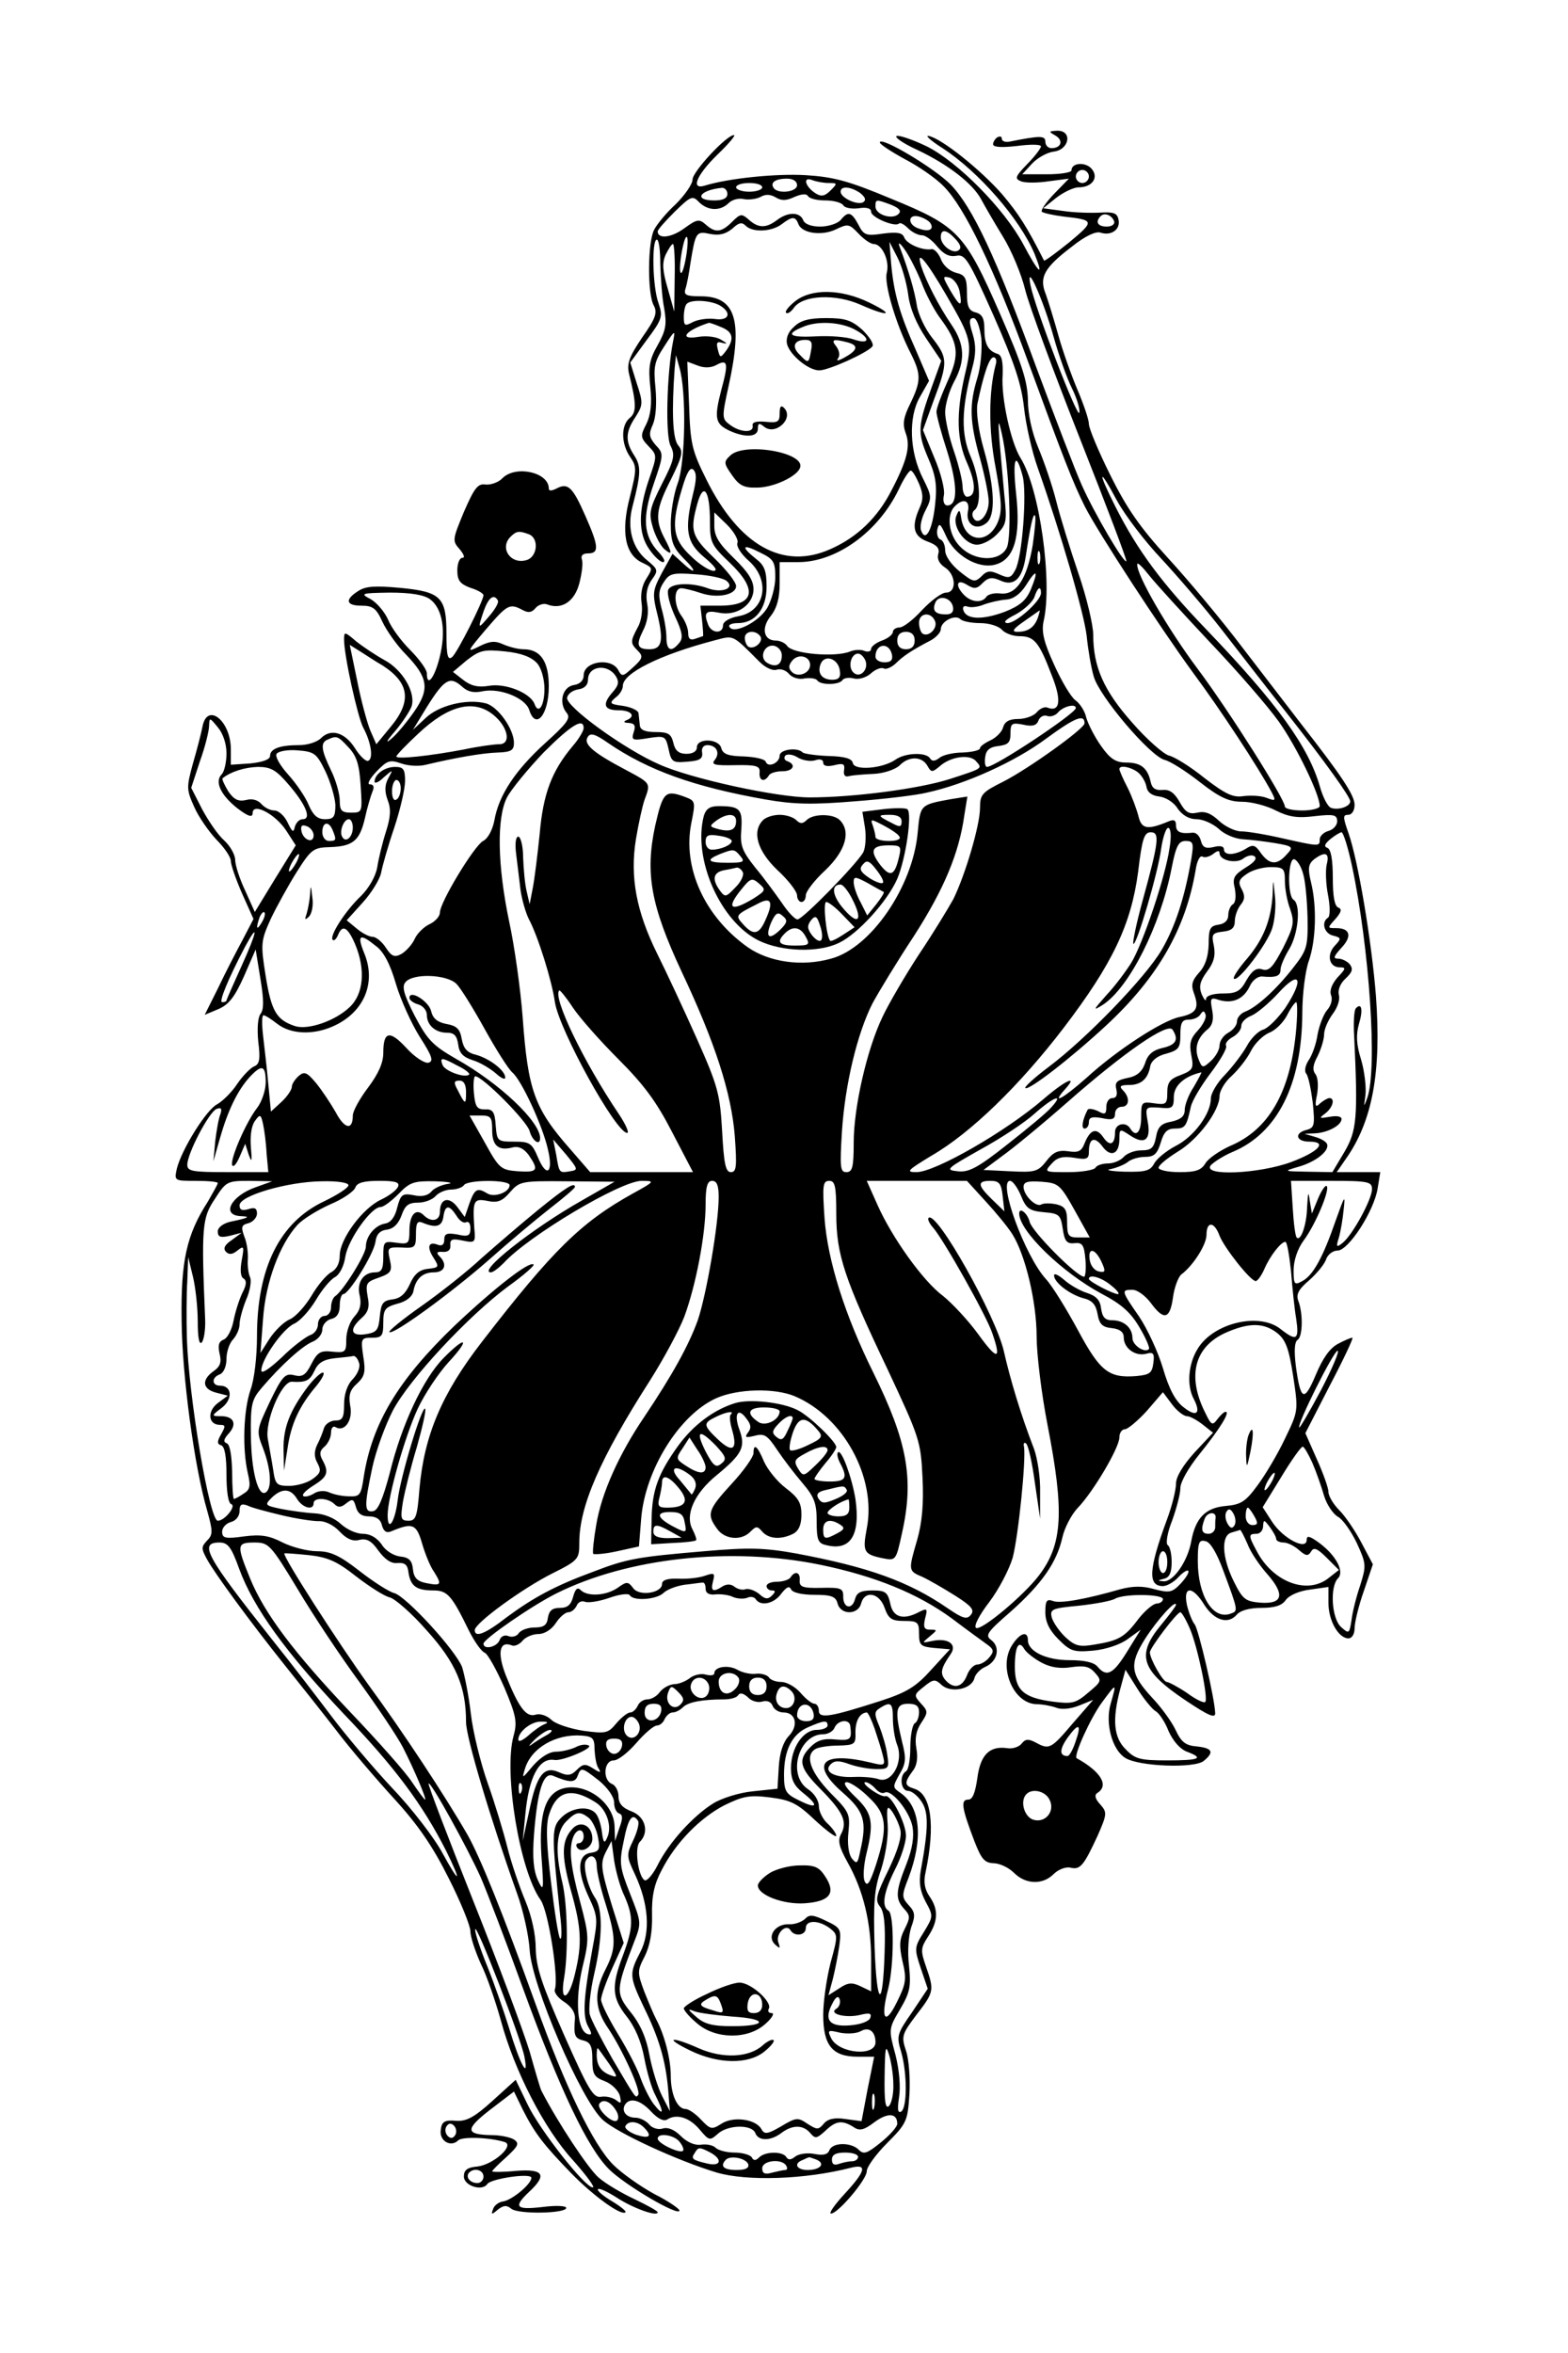 <?xml version="1.0" standalone="no"?>
<!DOCTYPE svg PUBLIC "-//W3C//DTD SVG 20010904//EN"
 "http://www.w3.org/TR/2001/REC-SVG-20010904/DTD/svg10.dtd">
<svg version="1.0" xmlns="http://www.w3.org/2000/svg"
 width="360pt" height="540pt" viewBox="0 0 360 540"
 preserveAspectRatio="xMidYMid meet">

<g transform="translate(0,540) scale(0.1,-0.1)"
fill="#000000" stroke="none">
<path d="M2423 5089 c19 -11 14 -29 -9 -29 -8 0 -14 7 -14 15 0 14 -12 14 -82
0 -10 -2 -18 1 -18 7 0 5 -4 6 -10 3 -5 -3 -10 -11 -10 -16 0 -7 20 -8 55 -4
30 4 55 4 55 -1 0 -4 -14 -23 -32 -41 -27 -28 -29 -33 -14 -39 9 -4 38 -4 64
0 l46 6 -34 -35 c-18 -19 -31 -37 -28 -41 4 -3 26 -8 50 -11 71 -8 72 -10 13
-59 -31 -25 -57 -44 -58 -42 -39 77 -58 107 -96 152 -49 56 -140 129 -169 134
-9 2 5 -11 32 -28 83 -54 177 -162 211 -242 23 -57 10 -46 -26 22 -43 80 -149
188 -221 224 -31 15 -63 26 -69 24 -7 -2 14 -17 47 -32 72 -34 128 -78 147
-114 8 -15 30 -53 49 -84 20 -32 43 -87 52 -124 9 -36 66 -190 126 -342 60
-152 108 -278 106 -280 -6 -5 -74 111 -102 174 -15 33 -61 154 -104 269 -94
257 -147 369 -197 421 -37 38 -163 113 -163 97 0 -4 26 -21 57 -38 31 -16 72
-44 90 -63 47 -47 114 -185 193 -401 81 -221 103 -278 131 -334 32 -62 173
-278 249 -382 61 -82 149 -216 179 -272 11 -21 10 -22 -11 -14 -13 5 -36 6
-53 4 -24 -4 -42 5 -89 41 -32 26 -69 49 -82 52 -12 3 -51 37 -84 75 -66 74
-90 129 -90 202 0 22 -15 86 -34 141 -19 56 -42 130 -51 166 -9 36 -28 91 -41
122 -15 36 -24 78 -24 110 -1 43 -13 81 -64 198 -81 185 -96 201 -250 264 -98
41 -132 50 -196 54 -68 4 -177 -7 -232 -24 -33 -10 -19 24 29 71 26 25 43 45
38 45 -17 0 -95 -84 -95 -102 0 -10 -17 -35 -38 -56 -22 -20 -44 -47 -50 -59
-15 -27 -16 -148 -1 -174 9 -17 4 -30 -27 -74 -29 -43 -35 -59 -30 -82 17 -68
18 -89 2 -102 -21 -17 -20 -60 1 -90 15 -22 15 -28 -1 -92 -21 -80 -11 -133
30 -151 23 -11 23 -12 8 -36 -10 -15 -14 -36 -11 -56 3 -18 -1 -43 -9 -56 -17
-32 -17 -36 0 -53 13 -13 12 -18 -10 -38 -24 -22 -26 -23 -35 -6 -17 29 -79
19 -79 -13 0 -12 -9 -20 -22 -22 -27 -4 -36 -41 -17 -64 10 -12 1 -24 -50 -70
-68 -62 -106 -119 -116 -177 -4 -21 -15 -42 -26 -47 -21 -12 -99 -141 -99
-164 0 -9 -11 -21 -24 -27 -13 -6 -29 -22 -34 -34 -6 -13 -20 -28 -30 -34 -16
-9 -23 -6 -36 14 -9 14 -23 25 -30 25 -8 0 -24 8 -37 19 l-23 19 37 41 c20 22
39 53 42 68 3 16 16 62 30 103 14 42 25 90 25 108 0 27 -4 32 -23 32 -24 0
-47 -17 -47 -34 0 -5 10 -1 21 10 22 19 22 19 10 -3 -8 -15 -8 -30 -1 -49 8
-20 7 -39 -4 -73 -8 -25 -17 -62 -20 -82 -4 -21 -19 -47 -37 -65 -36 -34 -74
-93 -65 -101 3 -3 8 2 12 11 10 25 22 19 39 -20 25 -59 20 -116 -13 -146 -33
-31 -94 -52 -124 -43 -43 14 -55 34 -68 115 -12 75 -11 81 12 132 14 29 41 78
60 108 33 52 38 55 77 56 52 2 67 15 79 67 5 23 13 50 17 60 5 11 3 17 -6 17
-7 0 0 13 15 29 25 26 31 28 57 19 17 -6 42 -7 57 -3 67 16 130 27 165 28 30
1 37 5 37 22 0 32 -37 84 -65 91 -44 11 -108 -5 -138 -34 l-29 -27 33 54 c39
62 52 70 79 46 14 -13 28 -16 50 -11 40 7 96 -16 105 -43 15 -48 45 -11 45 54
0 57 -19 85 -58 85 -12 0 -32 5 -46 11 -19 9 -31 8 -55 -4 -30 -15 -30 -14 15
39 49 57 54 60 84 44 13 -7 21 -6 30 5 6 7 18 11 26 8 33 -13 63 6 74 48 6 23
9 47 6 55 -3 9 2 14 14 14 26 0 25 16 -6 86 -29 66 -40 77 -66 63 -12 -6 -18
-6 -18 0 0 37 -75 54 -106 24 -9 -10 -27 -16 -39 -15 -18 3 -26 -8 -50 -63
-26 -63 -27 -66 -10 -85 10 -12 13 -20 7 -20 -7 0 -12 -13 -12 -29 0 -23 6
-31 30 -40 17 -5 30 -13 30 -17 0 -13 -60 -132 -72 -142 -10 -8 -13 3 -13 54
0 84 -13 96 -107 105 -56 5 -78 4 -95 -7 -32 -20 -29 -34 7 -34 26 0 34 -6 48
-37 10 -21 34 -55 54 -75 51 -53 55 -79 19 -131 -16 -23 -39 -51 -52 -62 -15
-13 -12 -6 8 17 17 20 34 46 38 57 10 32 -21 84 -62 106 -20 11 -50 31 -65 43
-27 23 -28 23 -28 4 0 -37 31 -177 44 -202 18 -33 24 -72 11 -76 -5 -2 -19 11
-30 29 -23 36 -55 46 -78 23 -9 -9 -31 -16 -50 -16 -44 0 -67 -8 -67 -25 0 -8
-17 -14 -45 -17 l-45 -3 0 35 c0 66 -54 109 -65 53 -3 -16 -13 -54 -22 -85
-15 -55 -15 -60 3 -100 10 -23 34 -57 51 -75 18 -18 33 -40 33 -49 0 -9 12
-43 26 -75 l26 -58 -25 -48 c-14 -26 -40 -76 -56 -110 l-31 -62 31 13 c24 10
38 28 59 75 l27 62 11 -68 c8 -48 8 -70 0 -80 -6 -8 -8 -33 -5 -64 5 -39 3
-51 -9 -56 -8 -3 -26 -21 -39 -40 -13 -20 -34 -40 -46 -47 -25 -12 -82 -104
-93 -148 -6 -28 -6 -28 44 -28 27 0 50 -2 50 -5 0 -3 -11 -22 -23 -43 -49 -76
-62 -137 -60 -272 1 -126 29 -336 59 -438 13 -47 13 -54 -1 -68 -13 -14 -13
-18 0 -42 18 -33 100 -145 180 -245 33 -41 86 -108 117 -148 31 -41 91 -111
133 -157 55 -60 89 -110 125 -182 28 -55 50 -110 50 -122 0 -13 11 -46 24 -75
14 -28 34 -87 46 -130 31 -115 99 -248 165 -320 31 -35 52 -63 46 -63 -18 0
-122 132 -150 191 l-27 56 -54 -49 c-42 -38 -60 -47 -84 -45 -25 2 -32 -2 -34
-21 -4 -25 23 -41 40 -24 9 9 73 7 107 -4 23 -8 -27 -52 -63 -56 -23 -2 -31
-8 -31 -23 0 -21 42 -35 54 -17 8 12 101 26 101 14 0 -14 -43 -50 -64 -54 -11
-1 -22 -10 -24 -18 -5 -13 -3 -13 11 -1 13 10 20 11 31 2 16 -13 126 -11 126
2 0 5 -24 6 -55 2 -61 -7 -67 0 -30 35 42 39 33 53 -30 48 -30 -3 -55 -3 -55
-1 0 2 15 17 33 33 27 25 30 31 17 40 -8 5 -31 10 -50 10 -62 1 -63 13 -5 58
l55 42 21 -43 c27 -53 47 -79 111 -145 52 -53 115 -98 124 -89 3 2 -12 14 -32
26 -20 12 -34 24 -31 27 3 3 22 -6 44 -20 37 -24 93 -44 93 -33 0 3 -24 16
-53 30 -28 13 -66 35 -83 50 -23 20 -93 125 -131 199 -2 3 -14 44 -27 90 -14
46 -72 202 -130 347 -58 146 -104 266 -102 268 5 5 89 -147 120 -216 15 -35
59 -150 97 -255 85 -233 148 -365 197 -414 37 -37 162 -110 162 -95 0 4 -26
22 -58 38 -31 17 -74 47 -94 67 -46 46 -109 176 -178 368 -76 211 -128 339
-157 390 -52 90 -149 237 -226 342 -70 97 -200 299 -194 303 1 1 27 -1 57 -4
44 -5 65 -15 108 -49 30 -23 64 -45 77 -48 12 -3 51 -37 85 -76 67 -74 90
-129 90 -210 0 -35 56 -222 117 -393 14 -38 27 -97 29 -129 4 -81 119 -347
168 -391 33 -30 172 -94 262 -121 69 -20 202 -16 307 11 39 10 35 -7 -14 -60
-23 -25 -37 -45 -31 -45 16 0 82 78 82 97 0 10 21 39 47 65 45 45 47 51 51
112 2 35 -1 80 -8 100 -11 33 -9 38 24 82 41 53 41 56 22 111 -13 37 -12 43 5
69 23 35 24 62 3 92 -11 16 -14 33 -9 55 23 109 13 180 -26 192 -23 7 -23 14
-4 40 10 12 13 30 9 52 -4 23 -1 41 11 59 16 24 16 27 -1 45 -16 18 -16 20 7
38 22 18 26 18 41 4 21 -19 68 -10 75 15 2 10 14 22 26 27 28 13 34 45 13 61
-15 11 -10 18 44 65 72 64 106 113 119 170 5 23 21 53 35 68 36 37 96 139 96
162 0 11 6 19 13 19 6 0 29 19 50 42 l37 43 21 -28 c11 -15 27 -27 34 -27 7 0
23 -9 36 -19 l24 -19 -43 -46 c-26 -29 -42 -55 -42 -71 0 -14 -9 -51 -21 -83
-42 -114 -44 -152 -9 -152 9 0 25 9 35 20 10 11 21 18 23 15 3 -3 -5 -16 -17
-29 -20 -21 -26 -22 -61 -13 -27 8 -50 7 -77 0 -80 -23 -140 -34 -156 -27 -14
5 -17 0 -17 -26 0 -22 9 -41 30 -62 28 -28 35 -30 81 -26 29 3 62 14 79 27
l29 21 -31 -50 c-32 -52 -47 -60 -68 -35 -8 10 -30 15 -64 15 -54 0 -96 20
-96 46 0 22 -18 17 -36 -11 -33 -50 2 -134 55 -136 14 0 35 -4 46 -8 12 -5 33
-3 53 5 l32 13 -47 -54 c-50 -59 -54 -61 -85 -44 -17 9 -24 8 -32 -2 -6 -8
-21 -13 -33 -11 -41 6 -62 -15 -69 -68 -5 -35 -11 -50 -21 -50 -18 0 -15 -19
14 -95 16 -41 23 -50 44 -51 14 0 35 -10 47 -22 27 -27 66 -28 91 -3 11 11 28
17 38 15 23 -6 31 4 63 73 22 50 22 54 6 72 -11 12 -14 21 -7 26 28 17 9 49
-47 80 -8 5 32 93 58 128 34 46 34 46 20 -3 -13 -44 3 -105 33 -124 30 -20
160 -25 181 -7 24 20 20 29 -16 33 -26 2 -36 10 -49 38 -9 19 -33 52 -53 73
-51 55 -54 77 -17 136 29 45 71 91 71 78 0 -3 -16 -24 -35 -47 -57 -69 -45
-104 58 -173 51 -34 67 -41 67 -29 -1 34 -38 192 -47 204 -6 7 -14 28 -18 45
-9 44 13 44 40 0 23 -36 55 -46 75 -22 8 9 29 15 56 15 30 0 47 5 56 18 8 11
31 21 56 24 l42 6 0 -37 c0 -40 23 -81 46 -81 8 0 14 10 14 23 0 13 9 51 21
85 l21 62 -26 49 c-14 27 -37 61 -51 75 -14 14 -25 33 -25 42 0 9 -12 43 -27
76 l-26 59 56 109 c32 61 55 110 52 110 -4 0 -18 -6 -33 -14 -19 -10 -35 -33
-51 -71 -27 -64 -35 -60 -46 21 -4 34 -3 54 4 59 12 7 13 60 2 89 -6 15 0 27
25 48 18 16 36 38 39 49 4 10 15 19 26 19 25 0 84 91 92 143 l6 37 -50 0 -50
0 20 29 c62 87 83 200 70 376 -10 126 -41 311 -63 373 -13 37 -13 42 -1 42 9
0 15 10 15 23 0 22 -30 67 -123 186 -23 30 -83 108 -133 173 -49 65 -127 158
-173 208 -63 69 -94 113 -132 190 -27 54 -49 107 -49 117 0 10 -12 45 -26 78
-14 33 -34 89 -44 125 -10 36 -23 78 -29 95 -16 39 -3 61 60 109 30 24 55 36
66 32 25 -8 46 8 41 30 -3 15 -11 18 -43 16 -22 -1 -60 0 -85 4 l-45 6 30 24
c17 13 40 24 51 24 33 0 48 24 29 44 -15 15 -45 12 -45 -5 0 -5 -26 -9 -57 -9
l-56 0 22 24 c13 14 35 26 50 28 36 4 44 48 9 48 -21 -1 -21 -2 -5 -11z m77
-94 c0 -8 -7 -15 -15 -15 -8 0 -15 7 -15 15 0 8 7 15 15 15 8 0 15 -7 15 -15z
m-670 -20 c0 -16 -45 -21 -54 -6 -8 12 4 21 31 21 14 0 23 -6 23 -15z m73 5
c20 0 20 -1 4 -17 -13 -13 -21 -15 -34 -7 -24 15 -31 39 -9 31 10 -4 27 -7 39
-7z m-153 -10 c0 -5 -13 -10 -30 -10 -16 0 -30 5 -30 10 0 6 14 10 30 10 17 0
30 -4 30 -10z m-80 -15 c0 -10 -10 -15 -30 -15 -49 0 -34 24 18 29 6 0 12 -6
12 -14z m305 2 c12 -10 14 -16 7 -21 -13 -8 -52 10 -52 24 0 14 23 12 45 -3z
m-151 -9 c16 7 28 8 31 2 4 -6 21 -10 40 -10 19 0 37 -5 41 -11 3 -6 19 -9 35
-7 19 3 29 0 29 -8 0 -13 55 -36 64 -27 3 3 12 -2 21 -11 9 -9 23 -16 32 -16
8 0 24 -12 35 -26 15 -18 28 -24 44 -21 20 4 28 -9 85 -137 48 -109 64 -157
70 -211 4 -38 18 -101 32 -140 51 -144 106 -332 112 -385 3 -30 10 -72 16 -92
12 -45 129 -183 163 -192 13 -3 49 -26 81 -51 46 -36 67 -45 97 -45 21 0 56
-9 77 -20 30 -15 50 -18 90 -13 44 5 51 3 51 -12 0 -9 -9 -19 -20 -22 -11 -3
-20 -12 -20 -19 0 -17 0 -17 -85 2 -39 9 -81 16 -95 16 -14 0 -37 11 -51 24
-19 18 -33 23 -50 19 -19 -4 -27 0 -41 25 -12 21 -23 29 -40 27 -15 -1 -23 4
-26 18 -7 32 -22 45 -56 45 -24 0 -37 8 -58 38 -15 21 -30 51 -34 65 -3 15
-15 33 -25 40 -10 7 -32 44 -49 82 -24 52 -29 76 -24 99 21 90 -9 305 -53 375
-22 35 -45 139 -41 190 1 32 -2 46 -12 49 -22 7 -30 23 -30 58 0 23 -5 33 -20
37 -16 4 -20 14 -20 45 0 34 -4 41 -25 46 -15 4 -30 17 -35 32 -6 14 -16 24
-22 22 -21 -3 -56 12 -62 27 -4 11 -16 13 -48 9 -39 -6 -45 -4 -57 20 -16 30
-24 32 -41 11 -7 -8 -28 -15 -47 -15 -21 0 -36 6 -39 15 -8 19 -35 19 -60 0
-25 -19 -43 -19 -65 1 -16 14 -19 14 -38 -5 -25 -25 -39 -26 -61 -6 -15 13
-20 12 -49 -9 -30 -22 -61 -25 -61 -7 0 4 18 24 39 45 37 36 41 38 56 22 20
-20 49 -21 68 -2 8 8 24 12 35 9 11 -2 28 0 38 5 12 7 23 6 35 -1 13 -8 24 -8
43 1z m222 -18 c19 -8 24 -14 17 -21 -14 -14 -53 -2 -53 17 0 17 1 17 36 4z
m90 -42 c9 -14 -2 -21 -25 -13 -28 8 -28 35 -1 28 11 -3 23 -10 26 -15z m422
4 c2 -7 -6 -12 -17 -12 -21 0 -27 11 -14 24 9 9 26 2 31 -12z m-725 -6 c8 -22
55 -28 87 -12 27 13 30 12 51 -10 12 -13 28 -24 35 -24 19 0 37 -38 30 -66 -7
-25 22 -121 55 -185 24 -48 24 -63 -1 -115 -16 -32 -18 -47 -11 -67 12 -30 4
-63 -32 -132 -32 -63 -79 -108 -140 -135 -109 -49 -210 8 -285 159 -34 68 -37
83 -40 173 l-4 98 24 -9 c15 -6 31 -5 42 1 27 15 29 5 12 -57 -17 -66 -14 -78
20 -94 36 -16 64 -14 64 5 0 13 3 14 14 5 26 -22 70 19 46 43 -7 7 -10 3 -10
-13 0 -19 -4 -22 -32 -19 -22 2 -32 -1 -30 -9 3 -17 -28 -16 -52 2 -19 14 -19
17 -3 90 33 150 16 205 -64 205 -34 0 -40 3 -35 18 3 9 8 35 11 57 12 73 13
75 46 68 21 -4 35 0 50 12 15 14 22 16 31 7 16 -16 59 -14 82 3 25 19 32 19
39 1z m361 -35 c12 -13 14 -21 6 -26 -13 -8 -40 12 -40 31 0 20 14 17 34 -5z
m-619 -41 c-4 -23 -9 -39 -12 -36 -3 2 -2 23 2 46 4 23 9 39 12 36 3 -2 2 -23
-2 -46z m-59 -17 c1 -32 4 -77 9 -101 6 -36 4 -50 -15 -84 -19 -33 -22 -50
-17 -96 4 -39 1 -64 -9 -85 -14 -27 -14 -31 5 -51 20 -21 20 -21 1 -76 -25
-73 -25 -125 1 -161 11 -16 25 -29 31 -29 7 0 2 10 -10 23 -35 37 -38 79 -11
157 23 67 23 69 4 89 -15 18 -16 25 -6 47 7 17 9 48 6 83 -5 49 -3 61 20 96
25 39 26 39 20 10 -14 -72 -18 -217 -5 -239 10 -20 8 -32 -20 -86 -29 -58 -31
-67 -21 -101 6 -20 18 -42 26 -49 19 -16 19 -10 0 26 -22 42 -19 67 16 135 26
53 28 63 16 77 -13 16 -15 79 -8 177 l3 30 8 -29 c16 -53 14 -217 -4 -265 -9
-24 -16 -66 -16 -93 0 -41 5 -54 29 -79 33 -32 29 -40 -4 -9 l-21 19 -24 -43
c-22 -42 -23 -47 -10 -99 14 -59 9 -77 -19 -77 -28 0 -31 10 -15 42 10 19 14
42 10 62 -4 21 -1 39 10 55 16 22 15 24 -10 45 -34 27 -47 74 -34 123 20 77
20 93 4 118 -21 32 -20 54 3 88 17 27 18 32 3 77 l-15 48 38 52 c36 48 37 54
27 84 -14 37 -16 146 -4 146 5 0 8 -26 8 -57z m600 -42 c9 -25 28 -61 41 -79
44 -59 47 -84 19 -146 -14 -31 -26 -63 -26 -71 0 -8 11 -49 25 -92 24 -77 24
-123 0 -123 -7 0 -11 9 -8 23 3 13 -7 52 -22 87 l-26 63 25 69 c33 87 32 97
-4 143 -16 20 -32 54 -35 74 -5 32 -18 78 -40 136 -4 11 2 7 13 -9 11 -16 28
-50 38 -75z m-567 12 l-1 -78 -15 53 c-12 41 -13 58 -5 77 7 14 14 25 17 25 3
0 5 -35 4 -77z m536 -38 c4 -33 19 -68 41 -101 l35 -52 -21 -58 c-33 -91 -34
-106 -10 -163 18 -41 22 -63 17 -108 -6 -59 -22 -88 -32 -61 -4 9 1 30 10 47
15 29 14 33 -6 73 -31 61 -34 140 -7 187 l21 37 -30 70 c-37 82 -51 131 -57
199 l-4 50 18 -35 c10 -19 21 -57 25 -85z m88 -3 c58 -100 60 -108 42 -183
-20 -88 -19 -148 6 -203 20 -46 20 -76 -1 -76 -5 0 -10 11 -10 23 0 13 -9 50
-20 82 -11 32 -20 72 -20 89 0 17 9 48 20 69 27 49 25 87 -5 131 -30 44 -59
101 -70 135 -13 42 11 14 58 -67z m30 10 c7 -38 2 -38 -21 1 -18 32 -19 34 -2
30 10 -3 20 -17 23 -31z m216 -105 c12 -43 31 -96 42 -118 11 -22 19 -48 17
-56 -3 -17 -101 238 -112 292 -12 60 30 -35 53 -118z m-768 73 c30 -17 24 -37
-10 -32 -16 2 -38 -1 -50 -7 -19 -10 -21 -9 -21 12 0 13 3 27 7 30 10 10 52 8
74 -3z m602 -76 c2 -25 -1 -65 -9 -91 -19 -62 -18 -100 6 -185 11 -40 20 -85
20 -99 0 -31 -24 -57 -35 -38 -4 6 -3 14 2 18 17 12 13 72 -8 122 -23 53 -22
109 3 204 9 32 9 53 1 79 -9 28 -8 36 2 36 7 0 14 -18 18 -46z m-599 26 c29
-11 33 -27 13 -55 -13 -17 -14 -17 -19 3 -4 16 -2 19 11 15 12 -3 11 -1 -3 7
-10 7 -33 10 -52 7 -47 -8 -32 14 23 32 1 1 13 -3 27 -9z m632 -87 c-16 -60
-17 -150 0 -237 14 -78 15 -99 5 -124 -22 -52 -75 -47 -84 8 -3 21 -5 22 -11
7 -11 -24 19 -67 47 -67 13 0 34 11 47 25 21 22 22 30 16 87 -3 35 -8 90 -11
123 -4 53 -3 55 5 20 17 -74 24 -239 11 -263 -17 -32 -74 -30 -106 3 -27 26
-33 73 -13 93 20 20 36 14 30 -13 -5 -29 20 -44 43 -25 21 17 19 80 -6 168
-13 45 -18 87 -15 105 14 67 27 107 37 107 6 0 8 -8 5 -17z m62 -256 c10 -39
-1 -186 -17 -215 -10 -19 -15 -20 -37 -10 -20 9 -28 9 -41 -5 -15 -14 -19 -13
-49 11 -20 16 -34 36 -34 49 0 12 -5 23 -11 25 -6 2 -9 13 -7 23 4 16 7 14 20
-15 19 -44 73 -76 112 -66 44 11 60 62 49 162 -9 82 -1 102 15 41z m-757 -41
c-20 -82 -15 -111 26 -145 25 -21 32 -31 21 -31 -9 0 -33 15 -52 34 -42 39
-46 70 -20 155 11 38 19 50 26 43 8 -8 7 -24 -1 -56z m519 24 c10 -24 10 -37
1 -56 -19 -43 -14 -65 19 -77 22 -8 28 -16 24 -29 -3 -11 3 -22 15 -30 26 -16
28 -58 3 -58 -10 0 -34 -18 -55 -40 -20 -22 -43 -40 -52 -40 -8 0 -15 -5 -15
-10 0 -6 -11 -15 -25 -20 -14 -5 -25 -14 -25 -19 0 -6 -7 -8 -15 -5 -8 4 -23
3 -33 -1 -33 -14 -133 -6 -145 13 -4 6 -16 12 -26 12 -28 0 -34 29 -11 57 14
18 20 41 20 74 l0 49 43 0 c87 0 183 69 230 166 11 24 24 44 28 44 4 0 12 -14
19 -30z m557 -173 c37 -40 99 -112 138 -162 38 -49 103 -133 145 -186 96 -122
150 -198 150 -208 0 -12 -27 -21 -44 -15 -8 3 -19 25 -26 50 -26 90 -96 188
-260 359 -102 106 -158 181 -209 282 -42 83 -39 94 3 15 19 -35 65 -95 103
-135z m-1037 86 c0 -48 3 -54 45 -94 66 -63 58 -99 -23 -99 l-44 0 4 -35 c2
-19 3 -35 2 -35 -1 0 -9 -3 -18 -6 -11 -4 -16 0 -16 13 0 11 -7 28 -15 39 -18
24 -19 64 -1 64 7 0 27 -5 45 -11 38 -13 81 -4 81 16 0 9 -22 37 -50 64 -53
51 -56 63 -39 125 14 51 29 31 29 -41z m63 -49 c-3 -8 9 -26 26 -41 51 -45 38
-116 -23 -127 -22 -4 -36 -13 -36 -21 0 -20 -26 -19 -34 1 -11 28 -6 34 24 28
41 -9 80 18 80 54 0 20 -13 40 -45 71 -34 33 -45 50 -45 74 l0 31 29 -28 c16
-16 27 -35 24 -42z m678 -5 c-13 -78 -38 -115 -74 -111 -14 2 -28 -2 -32 -7
-9 -15 -34 -14 -51 3 -22 22 -18 39 6 24 16 -10 23 -10 36 4 13 13 22 14 40 6
32 -15 51 3 59 55 11 72 17 99 21 94 3 -2 0 -33 -5 -68z m-1157 25 c24 -9 20
-51 -4 -59 -37 -12 -64 27 -38 53 14 14 20 14 42 6z m566 -99 c0 -22 -9 -54
-19 -71 -20 -32 -76 -60 -86 -43 -4 5 5 9 19 9 40 0 66 33 66 84 0 36 -5 49
-25 64 -35 28 -31 35 10 14 31 -15 35 -21 35 -57z m607 33 c-3 -7 -5 -2 -5 12
0 14 2 19 5 13 2 -7 2 -19 0 -25z m391 -182 c62 -65 133 -147 158 -182 40 -56
94 -167 94 -194 0 -5 -18 -10 -40 -10 -22 0 -40 4 -40 9 0 17 -129 221 -201
317 -68 91 -140 215 -138 239 0 6 12 -6 27 -25 15 -19 78 -88 140 -154z
m-1110 141 c21 -17 -11 -29 -43 -17 -38 14 -85 12 -91 -4 -3 -8 4 -35 16 -61
17 -36 19 -50 9 -61 -18 -22 -29 -17 -29 14 0 15 -5 44 -11 65 -8 31 -7 43 5
61 13 20 20 22 73 18 32 -2 64 -9 71 -15z m699 -19 c-11 -26 -25 -38 -60 -52
-51 -19 -88 -18 -95 3 -3 8 1 12 9 9 8 -3 25 -1 39 5 14 5 36 10 50 11 16 1
32 12 45 32 25 40 30 36 12 -8z m23 -9 c0 -18 -57 -69 -77 -69 -11 1 -5 8 19
20 20 11 39 29 43 40 7 22 15 27 15 9z m-1403 -14 c29 -21 38 -73 22 -135 -12
-47 -29 -68 -29 -35 0 8 -17 32 -38 53 -21 21 -44 52 -51 70 -8 18 -26 39 -40
47 -25 13 -22 14 44 15 48 0 78 -5 92 -15z m156 -3 c3 -4 -6 -20 -19 -35 -27
-32 -28 -32 -13 12 11 30 23 39 32 23z m1045 -15 c2 -11 -3 -17 -16 -17 -24 0
-32 8 -25 26 7 20 37 13 41 -9z m195 -24 c-8 -23 -23 -33 -47 -33 -14 0 -11 6
15 24 19 13 35 25 36 25 1 1 -1 -7 -4 -16z m-236 -9 c6 -16 -15 -37 -29 -28
-4 3 -8 14 -8 25 0 23 28 26 37 3z m104 -4 c20 0 42 -7 49 -15 7 -8 25 -15 40
-15 34 0 45 -12 74 -88 24 -59 20 -87 -9 -76 -6 3 -18 -2 -25 -11 -7 -8 -26
-15 -42 -15 -21 0 -31 -6 -35 -19 -2 -10 -16 -24 -29 -30 -13 -6 -24 -14 -24
-18 0 -5 -18 -9 -40 -10 -22 0 -47 -6 -54 -13 -10 -7 -16 -8 -21 0 -9 14 -57
13 -80 -4 -30 -20 -94 -25 -97 -7 -2 10 -18 15 -55 16 -29 1 -56 5 -60 8 -12
13 -53 7 -53 -7 0 -17 -27 -29 -32 -14 -2 6 -25 11 -50 12 -36 1 -48 5 -52 19
-5 22 -56 24 -56 2 0 -9 -9 -15 -24 -15 -17 0 -26 7 -30 25 -5 21 -12 25 -41
25 -24 0 -35 5 -36 15 -1 8 -2 21 -3 28 0 6 -16 14 -35 17 -31 4 -33 6 -18 19
10 7 17 19 17 27 0 29 84 71 209 104 47 12 40 16 105 -49 14 -14 31 -21 39
-18 9 3 21 -1 28 -9 7 -9 23 -14 36 -11 13 2 26 0 29 -4 7 -12 51 -11 58 0 3
5 15 7 26 4 12 -3 29 2 40 12 10 9 23 14 29 11 5 -3 17 2 27 11 17 17 36 30
82 54 12 7 22 18 22 25 0 18 33 35 45 23 5 -5 26 -9 46 -9z m-505 -31 c7 -12
-15 -31 -28 -23 -4 3 -8 12 -8 20 0 17 26 19 36 3z m354 -9 c0 -13 -7 -20 -20
-20 -13 0 -20 7 -20 20 0 13 7 20 20 20 13 0 20 -7 20 -20z m-1222 -57 c62
-40 68 -82 19 -141 l-33 -40 -14 32 c-7 17 -21 68 -30 114 l-17 82 24 -15 c13
-8 35 -23 51 -32z m917 23 c0 -22 -14 -29 -34 -17 -19 12 -6 43 16 39 10 -2
18 -12 18 -22z m253 1 c2 -12 -3 -17 -17 -17 -12 0 -21 6 -21 13 0 31 32 34
38 4z m-815 -19 c10 -11 17 -37 17 -59 0 -39 -14 -60 -23 -34 -10 25 -67 48
-105 41 -25 -4 -41 0 -59 14 l-23 18 32 27 c30 23 39 25 88 20 38 -4 60 -13
73 -27z m627 -4 c0 -19 -28 -30 -42 -16 -8 8 -8 15 1 26 14 17 41 10 41 -10z
m127 10 c8 -21 -13 -42 -28 -27 -13 13 -5 43 11 43 6 0 13 -7 17 -16z m-59
-22 c3 -16 -2 -22 -17 -22 -24 0 -35 15 -27 36 9 23 40 13 44 -14z m-514 -14
c8 -13 6 -21 -7 -36 -25 -28 -21 -42 13 -42 30 0 41 -14 18 -23 -8 -3 -5 -6 5
-6 14 -1 17 -6 12 -21 -6 -19 -3 -20 33 -14 39 6 40 5 47 -25 6 -30 10 -32 43
-29 29 2 36 7 34 21 -2 10 3 17 12 17 21 0 30 -18 17 -34 -9 -11 0 -13 46 -12
50 1 58 -2 57 -16 -2 -20 11 -24 21 -8 3 6 17 10 31 10 25 0 33 15 12 23 -7 2
-9 8 -5 13 4 4 17 3 28 -4 11 -7 29 -10 40 -7 11 4 19 2 19 -5 0 -8 9 -10 26
-6 20 5 24 3 22 -11 -2 -12 2 -17 12 -14 8 2 34 4 56 5 23 1 49 10 59 19 21
22 51 22 64 0 9 -16 11 -16 28 -2 25 23 70 29 84 12 15 -17 16 -16 -61 -41
-69 -22 -219 -42 -321 -42 -75 0 -273 43 -346 76 -80 35 -215 133 -211 153 2
9 13 17 26 19 14 2 22 10 22 22 0 32 45 38 64 8z m-282 -88 c34 -27 43 -68 14
-68 -12 0 -48 -5 -81 -12 -79 -15 -155 -23 -155 -16 0 3 23 27 51 53 68 64
126 79 171 43z m1338 15 c0 -12 -185 -135 -204 -135 -4 0 -6 10 -4 23 2 16 11
23 31 25 22 3 27 8 27 29 0 23 3 25 29 20 21 -5 31 -2 35 9 3 9 13 14 20 11 8
-3 20 1 26 9 12 13 40 20 40 9z m20 -35 c0 -12 -128 -104 -187 -134 -48 -24
-53 -29 -53 -60 0 -40 -34 -154 -61 -209 -11 -20 -46 -78 -79 -127 -32 -49
-70 -114 -84 -144 -36 -75 -66 -208 -66 -288 0 -57 -3 -68 -17 -68 -14 0 -15
11 -10 93 7 108 35 225 70 294 14 26 57 97 96 156 68 106 103 189 115 276 l7
43 -38 -6 c-70 -13 -70 -12 -76 -76 -11 -125 -108 -266 -199 -290 -67 -19
-142 -8 -191 26 -99 70 -150 182 -130 284 10 50 10 52 -14 61 -46 17 -51 12
-69 -67 -23 -108 -10 -182 61 -334 77 -163 114 -278 122 -377 5 -70 4 -83 -9
-83 -12 0 -16 19 -20 93 -5 86 -9 103 -58 213 -29 65 -70 153 -91 195 -48 97
-63 176 -49 263 6 36 15 77 20 91 14 38 15 37 -43 68 -74 39 -98 59 -88 75 6
11 17 8 47 -13 92 -63 198 -101 363 -130 63 -11 107 -12 203 -4 67 5 142 14
166 20 88 19 203 71 274 124 67 49 88 57 88 35z m-1970 -69 c0 -20 -5 -42 -11
-48 -17 -17 -2 -48 36 -78 25 -19 35 -22 35 -11 0 25 52 -2 77 -40 l22 -34
-47 -76 -47 -77 -22 49 c-13 27 -23 59 -23 70 0 12 -11 32 -25 45 -15 13 -37
46 -51 72 l-25 49 20 61 c12 33 21 70 21 81 1 20 1 20 20 -3 12 -14 20 -38 20
-60z m820 58 c0 -6 -11 -25 -25 -41 -48 -57 -68 -109 -76 -202 -5 -49 -12
-105 -16 -125 l-7 -36 -7 30 c-4 17 -7 51 -8 78 0 26 -6 47 -11 47 -6 0 -8
-16 -5 -40 3 -22 7 -59 10 -82 3 -22 12 -53 19 -67 21 -39 53 -141 60 -191 10
-64 140 -300 166 -300 5 0 -3 19 -19 43 -81 120 -153 269 -137 284 1 2 16 -16
31 -39 16 -24 63 -77 105 -119 58 -58 87 -97 123 -167 l48 -92 -118 0 -118 0
-46 53 c-82 93 -97 135 -109 302 -5 66 -19 165 -31 220 -27 129 -29 238 -5
285 10 19 48 65 84 103 63 63 92 81 92 56z m-540 -44 c19 -20 25 -40 28 -88 4
-61 4 -62 -22 -62 -22 0 -26 5 -26 28 0 15 -9 47 -20 69 -23 48 -25 64 -7 71
20 9 23 8 47 -18z m-53 -55 c12 -25 22 -60 23 -77 0 -28 -4 -33 -24 -33 -17 0
-27 9 -37 32 -7 18 -29 50 -47 70 -19 21 -31 42 -27 48 4 6 26 10 48 8 39 -3
44 -7 64 -48z m-84 -31 c39 -45 53 -79 32 -79 -8 0 -15 -8 -18 -17 -3 -15 -6
-13 -17 10 -7 15 -21 27 -30 27 -10 0 -23 7 -30 15 -8 9 -21 13 -35 9 -18 -4
-28 1 -41 20 -9 15 -15 28 -13 30 19 15 50 25 81 26 30 0 42 -7 71 -41z m1949
29 c9 -7 18 -22 20 -33 2 -13 12 -21 30 -23 15 -2 34 -14 42 -28 11 -15 26
-24 43 -24 15 0 37 -10 51 -22 13 -13 38 -23 55 -24 18 -1 51 -5 75 -9 41 -7
42 -9 26 -26 -22 -25 -39 -24 -59 3 -13 19 -18 21 -35 10 -25 -15 -50 -16 -50
-1 0 7 -9 9 -24 5 -18 -4 -25 -1 -29 15 -3 11 -11 19 -19 18 -27 -3 -38 1 -38
17 0 12 -5 14 -17 9 -48 -20 -62 -18 -69 11 -4 16 -15 46 -25 66 -11 21 -19
40 -19 43 0 10 26 5 42 -7z m-1692 -37 c0 -11 -4 -23 -10 -26 -6 -4 -10 5 -10
19 0 14 5 26 10 26 6 0 10 -9 10 -19z m-110 -90 c0 -22 -16 -36 -24 -22 -8 12
3 41 15 41 5 0 9 -9 9 -19z m-90 -18 c0 -20 -24 -11 -28 10 -2 12 1 15 12 11
9 -3 16 -13 16 -21z m44 11 c9 -22 8 -24 -9 -24 -8 0 -15 9 -15 20 0 24 15 27
24 4z m1921 -41 c-9 -64 -61 -219 -88 -263 -12 -19 -37 -53 -57 -74 -30 -34
-32 -37 -8 -22 61 40 132 181 158 314 10 51 16 62 32 62 18 0 19 -5 13 -42
-15 -88 -37 -155 -68 -208 -36 -62 -173 -204 -260 -269 -32 -24 -56 -46 -53
-48 7 -7 104 68 185 143 119 110 183 222 206 357 3 21 10 35 16 31 5 -3 16 0
24 6 10 8 15 9 15 2 0 -17 39 -25 55 -12 8 6 19 9 25 5 7 -5 0 -14 -20 -26
-27 -17 -31 -24 -25 -48 3 -17 2 -32 -4 -36 -6 -3 -11 -15 -11 -25 0 -12 -8
-20 -22 -22 -20 -3 -23 -9 -23 -45 -1 -29 -8 -50 -22 -65 -16 -18 -19 -28 -12
-47 13 -35 6 -47 -33 -55 -39 -8 -143 -75 -214 -140 -53 -47 -82 -63 -49 -26
32 35 1 21 -50 -23 -86 -74 -248 -167 -291 -167 -25 0 -21 4 35 38 90 52 202
161 303 293 113 148 155 238 171 358 9 76 14 91 29 91 21 0 19 -20 -19 -158
-14 -51 -23 -95 -21 -98 7 -6 57 164 64 219 4 26 11 47 16 47 6 0 8 -19 3 -47z
m419 -40 c40 -188 59 -467 35 -533 -8 -22 -8 -22 -4 7 2 17 -2 54 -10 81 -11
35 -12 57 -5 82 10 33 6 50 -7 36 -4 -3 -6 -32 -4 -64 9 -187 6 -217 -22 -265
l-28 -47 -57 1 c-55 1 -56 1 -22 11 40 11 72 36 67 52 -2 6 -14 13 -28 17
l-24 7 23 1 c29 1 62 18 62 33 0 6 -11 8 -27 5 -24 -4 -26 -4 -10 8 17 13 23
35 9 35 -4 0 -14 -6 -21 -12 -11 -11 -13 -7 -7 21 3 19 2 39 -4 46 -7 9 -6 21
5 41 8 16 15 39 15 50 0 12 9 32 19 46 11 14 18 33 15 44 -3 12 3 27 15 38 16
15 18 22 10 33 -6 7 -18 13 -27 13 -12 0 -10 5 7 24 26 27 21 46 -11 46 -21 0
-21 0 -2 21 14 16 15 23 7 26 -9 3 -13 26 -13 68 0 41 -4 65 -12 69 -9 3 -7 9
6 20 11 9 23 16 26 16 4 0 15 -35 24 -77z m-2424 7 c-6 -11 -13 -20 -16 -20
-2 0 0 9 6 20 6 11 13 20 16 20 2 0 0 -9 -6 -20z m2366 -4 c-3 -13 -2 -45 3
-70 5 -26 5 -49 0 -52 -16 -10 -9 -36 11 -41 20 -5 20 -7 4 -24 -19 -21 -12
-49 12 -49 15 0 14 -3 -5 -23 -13 -15 -19 -30 -15 -41 4 -9 0 -24 -9 -34 -8
-9 -18 -35 -22 -56 -3 -22 -13 -49 -21 -60 -7 -11 -10 -24 -5 -30 5 -6 11 -36
15 -67 5 -51 4 -57 -14 -62 -29 -7 -25 -27 6 -27 43 0 22 -23 -42 -47 -74 -27
-205 -33 -184 -7 8 8 30 22 49 30 104 43 160 155 161 319 0 44 7 98 15 120 16
46 19 123 5 180 -8 33 -6 42 7 53 26 19 36 15 29 -12z m-54 -22 c5 -16 9 -61
10 -100 1 -67 -1 -74 -33 -115 -39 -50 -84 -91 -111 -101 -10 -4 -18 -14 -18
-22 0 -9 -9 -20 -20 -26 -11 -6 -20 -19 -20 -29 0 -10 -9 -26 -20 -36 -19 -17
-20 -17 -29 6 -9 25 -2 48 23 68 10 9 13 22 9 43 -5 27 -4 30 16 23 31 -9 56
2 70 31 6 14 19 24 29 23 32 -3 42 1 42 16 0 8 9 29 20 47 21 35 27 102 10
113 -15 9 -13 98 2 93 7 -3 16 -18 20 -34z m-42 -16 c0 -17 5 -46 12 -64 10
-30 9 -39 -16 -89 -23 -44 -32 -54 -47 -50 -14 5 -24 -2 -37 -24 -14 -26 -23
-31 -54 -31 -23 0 -38 -5 -39 -12 0 -7 -4 -3 -10 10 -7 18 -4 30 12 52 16 21
20 37 16 59 -6 27 -4 30 21 33 20 2 27 9 27 24 0 11 6 28 13 37 10 12 11 21 3
36 -9 16 -7 23 11 35 12 9 37 16 55 16 30 0 33 -3 33 -32z m-2349 -95 c-12
-20 -14 -14 -5 12 4 9 9 14 11 11 3 -2 0 -13 -6 -23z m-46 -99 c-19 -42 -35
-78 -35 -80 0 -2 -4 -4 -10 -4 -8 0 13 52 53 128 32 59 27 33 -8 -44z m308 45
c18 -13 33 -42 46 -87 11 -37 36 -92 55 -122 29 -45 32 -56 19 -59 -9 -1 -31
13 -50 34 -38 41 -53 39 -53 -11 0 -23 -11 -48 -35 -80 -19 -25 -35 -54 -35
-64 0 -35 -19 -31 -39 7 -12 21 -32 51 -45 67 -21 25 -27 28 -40 17 -9 -8 -16
-19 -16 -25 0 -7 -11 -23 -24 -35 l-24 -22 -6 63 c-3 35 -9 84 -12 111 -3 26
-3 47 1 47 4 0 18 -9 32 -20 30 -23 80 -26 126 -6 72 31 102 100 73 169 -17
42 -10 46 27 16z m2088 -142 c-17 -24 -40 -47 -51 -50 -11 -3 -28 -20 -37 -37
-10 -18 -33 -48 -50 -66 -18 -18 -33 -43 -33 -55 0 -35 -39 -88 -81 -109 -21
-11 -43 -29 -49 -40 -9 -17 -20 -20 -68 -19 -31 1 -46 4 -32 6 14 3 31 10 39
16 8 7 26 12 40 12 21 0 28 7 36 33 7 24 15 32 32 32 24 0 27 4 37 50 3 14 24
49 46 78 22 29 38 57 35 62 -3 5 4 14 15 20 11 6 20 17 20 26 0 8 10 18 23 23
12 5 40 28 62 52 50 55 60 33 16 -34z m-1903 55 c10 -10 39 -57 65 -104 26
-47 54 -91 63 -99 21 -17 70 -123 82 -177 13 -54 -3 -66 -23 -18 -14 33 -19
36 -55 36 -38 0 -39 1 -42 38 -2 31 -7 37 -25 36 -18 0 -22 6 -25 38 -2 21 0
38 3 38 17 0 120 -104 125 -126 6 -22 24 -35 24 -16 0 38 -93 126 -193 182
-54 31 -66 44 -95 99 -25 49 -30 67 -21 77 17 21 95 18 117 -4z m1927 -114
c-14 -137 -63 -221 -151 -258 -24 -11 -49 -28 -56 -39 -10 -17 -23 -21 -60
-21 -27 0 -48 5 -48 10 0 6 20 22 44 37 47 28 96 94 96 128 0 11 12 32 28 46
15 14 35 39 44 57 9 18 28 36 42 42 14 5 32 23 41 40 8 16 18 30 21 30 3 0 3
-33 -1 -72z m-225 7 c-17 -18 -20 -30 -15 -56 6 -31 4 -35 -24 -46 -25 -9 -31
-17 -31 -40 0 -27 -3 -29 -30 -25 -29 4 -30 3 -30 -32 0 -35 -12 -47 -25 -26
-10 17 -35 11 -35 -8 0 -29 -12 -34 -27 -12 -16 23 -30 18 -43 -14 -7 -18 -14
-22 -38 -18 -23 3 -34 -2 -50 -23 -19 -24 -26 -26 -83 -23 l-61 3 43 32 c24
17 91 72 149 123 132 116 231 184 242 167 15 -23 8 -35 -23 -42 -22 -5 -34
-15 -40 -35 -7 -20 -19 -30 -41 -34 -24 -5 -29 -10 -25 -26 3 -13 0 -20 -9
-20 -8 0 -14 -9 -14 -20 0 -17 -3 -19 -19 -10 -11 5 -22 7 -24 3 -12 -23 -15
-43 -7 -43 6 0 10 7 10 15 0 11 8 13 30 9 23 -5 30 -3 30 10 0 9 7 16 15 16
18 0 20 21 3 38 -9 9 -6 12 14 12 28 0 44 14 49 44 3 12 16 23 37 28 28 8 32
13 32 43 0 28 4 35 19 35 11 0 23 5 27 12 6 9 9 9 12 -1 2 -7 -6 -23 -18 -36z
m-1699 -81 c17 -8 29 -18 26 -20 -9 -9 -56 8 -61 22 -7 18 -2 18 35 -2z m-441
-38 c0 -18 -9 -45 -20 -59 -25 -32 -62 -117 -57 -131 3 -6 10 3 17 19 l13 30
8 -25 c7 -19 8 -16 5 17 -2 25 1 49 9 60 12 17 14 16 19 -7 3 -14 7 -44 8 -67
l4 -43 -93 0 c-82 0 -93 2 -93 17 0 26 50 121 67 128 11 4 13 1 9 -12 -4 -9
-9 -38 -12 -63 l-4 -45 15 53 c18 63 40 109 68 140 28 30 37 28 37 -12z m2131
-10 c-12 -18 -21 -42 -21 -53 0 -15 -9 -22 -30 -27 -24 -4 -32 -12 -36 -36 -5
-25 -11 -30 -34 -30 -15 0 -33 -7 -40 -15 -7 -8 -23 -15 -36 -15 -12 0 -26 -4
-29 -10 -3 -5 -31 -10 -62 -10 -55 0 -56 0 -39 19 13 15 26 18 52 14 29 -5 34
-3 34 14 0 31 13 36 31 12 19 -26 39 -18 39 17 0 24 1 24 25 8 33 -22 48 -10
40 32 -6 34 -5 34 27 32 30 -3 33 -1 33 26 1 25 24 46 63 55 2 1 -6 -14 -17
-33z m-1671 -13 c0 -29 -2 -29 -19 5 -10 18 -9 22 4 22 10 0 15 -9 15 -27z
m1344 -34 c-10 -12 -56 -50 -102 -86 -67 -53 -88 -64 -113 -61 -30 3 -26 6 52
50 46 25 102 62 124 82 44 39 69 48 39 15z m-1284 -53 c0 -36 15 -48 48 -39
13 3 25 -3 36 -18 24 -35 20 -40 -25 -37 -39 3 -43 6 -76 66 l-35 62 26 0 c23
0 26 -4 26 -34z m179 -94 c-25 -4 -25 -5 -32 38 l-7 35 30 -35 c27 -33 28 -35
9 -38z m-723 -37 c-56 -20 -79 -64 -33 -66 24 -1 18 -4 -25 -13 -16 -4 -28
-13 -28 -22 0 -13 6 -15 28 -10 l27 7 -23 -17 c-17 -11 -20 -20 -13 -27 7 -7
15 -6 26 3 15 12 16 10 10 -22 -4 -22 -3 -38 4 -42 8 -5 7 -15 -3 -34 -7 -15
-16 -43 -20 -64 -4 -20 -14 -39 -22 -42 -12 -5 -14 -13 -10 -32 5 -20 2 -30
-14 -41 -28 -20 -25 -41 6 -49 l27 -7 -23 -17 c-25 -19 -22 -50 5 -50 13 0 13
-3 3 -21 -10 -17 -10 -23 0 -26 8 -3 12 -26 12 -68 0 -38 4 -65 11 -67 12 -4
-15 -38 -31 -38 -19 0 -67 285 -71 420 -1 41 -1 100 1 130 l2 55 11 -45 c6
-25 11 -71 11 -103 0 -35 3 -54 9 -48 5 5 9 29 8 53 -9 212 -7 233 22 276 26
41 29 42 80 42 l52 -1 -39 -14z m214 5 c0 -6 -25 -22 -56 -37 -102 -48 -154
-153 -154 -310 0 -46 -6 -99 -15 -123 -16 -47 -19 -135 -6 -191 7 -30 5 -38
-10 -47 -10 -7 -20 -12 -22 -12 -2 0 -4 28 -4 62 -1 38 -5 64 -13 66 -8 3 -6
10 5 22 20 22 12 40 -18 40 -22 0 -22 1 2 19 26 20 24 51 -4 51 -19 0 -20 19
0 26 9 4 15 19 15 36 0 16 7 36 15 44 8 9 15 24 15 35 0 11 7 36 15 56 9 20
13 44 9 52 -4 9 -6 27 -5 41 1 14 -2 38 -8 52 -8 22 -7 27 10 31 10 3 19 13
19 22 0 12 -5 15 -20 10 -14 -4 -20 -2 -20 9 0 22 110 54 188 55 36 1 62 -3
62 -9z m114 -3 c-3 -8 -20 -21 -39 -30 -43 -20 -95 -91 -95 -128 0 -18 -7 -32
-20 -39 -11 -6 -31 -30 -45 -54 -14 -23 -36 -48 -50 -54 -14 -6 -34 -26 -46
-44 l-21 -33 6 79 c6 84 38 170 79 215 12 13 46 34 75 47 29 12 55 30 58 39 4
11 20 15 55 15 36 0 47 -3 43 -13z m114 6 c-14 -2 -32 -10 -38 -18 -8 -9 -22
-12 -40 -8 -26 5 -30 2 -38 -28 -5 -22 -15 -35 -28 -37 -23 -4 -44 -29 -44
-53 0 -18 -53 -103 -71 -114 -5 -4 -9 -15 -9 -26 0 -10 -7 -19 -15 -19 -8 0
-15 -9 -15 -19 0 -11 -8 -22 -18 -25 -10 -4 -40 -26 -65 -51 -29 -27 -47 -39
-47 -30 0 25 49 95 75 107 14 6 36 31 50 54 14 24 34 48 44 53 11 6 21 26 24
48 7 39 59 113 81 113 7 0 25 14 41 30 26 27 35 30 84 29 31 -1 44 -4 29 -6z
m142 -3 c0 -16 -35 -29 -51 -19 -23 14 -29 11 -41 -22 l-11 -32 -17 23 c-19
25 -40 20 -40 -11 0 -21 -20 -25 -37 -8 -18 18 -33 1 -33 -35 0 -30 -2 -32
-30 -28 -29 4 -30 3 -30 -32 0 -29 -4 -36 -19 -36 -27 0 -43 -24 -35 -54 4
-19 1 -33 -12 -47 -11 -12 -19 -35 -19 -53 0 -29 -2 -31 -32 -28 -27 3 -34 -1
-48 -28 -13 -26 -21 -31 -40 -26 -20 5 -27 -2 -55 -60 -31 -66 -32 -67 -16
-108 18 -47 21 -92 6 -101 -17 -11 -33 47 -34 130 -1 72 2 83 24 109 45 53 95
98 118 107 12 5 22 17 22 28 0 10 9 21 20 24 14 3 20 14 20 31 0 14 4 26 8 26
13 0 70 92 74 120 2 17 10 26 26 28 16 2 27 14 34 33 8 23 16 29 38 29 15 0
33 7 40 15 7 8 23 15 36 15 12 0 26 5 29 10 8 13 105 13 105 0z m166 -35
c-115 -65 -241 -165 -209 -165 5 0 18 10 29 21 56 62 269 189 317 189 31 0 31
-1 -20 -29 -119 -66 -184 -130 -347 -341 -92 -119 -132 -214 -143 -337 -5 -63
-8 -73 -25 -73 -18 0 -19 5 -13 43 4 23 18 80 32 126 13 46 22 86 19 88 -7 8
-57 -157 -63 -210 -6 -50 -23 -75 -23 -34 0 41 39 179 69 244 16 34 48 82 71
107 51 55 40 62 -12 9 -47 -48 -96 -153 -123 -263 -16 -60 -27 -86 -38 -88
-21 -4 -21 12 -2 101 8 37 29 95 47 130 38 72 173 217 265 285 35 25 61 48 58
50 -9 9 -90 -54 -182 -141 -129 -124 -189 -224 -208 -347 -6 -41 -9 -45 -33
-44 -15 0 -35 4 -46 9 -11 5 -26 4 -36 -3 -10 -6 -21 -8 -24 -5 -3 4 8 14 24
24 32 20 36 30 20 59 -7 13 -6 21 5 30 8 7 15 21 15 32 0 11 5 16 10 13 21
-13 41 16 34 49 -4 24 -1 36 16 51 17 16 20 26 14 62 -6 41 -5 43 20 43 23 0
26 4 26 35 0 30 4 35 32 43 21 5 34 16 37 28 5 29 21 44 47 44 25 0 32 18 13
37 -8 8 -6 11 7 10 12 -1 19 4 18 15 -1 14 4 16 28 11 29 -6 30 -5 27 28 -4
64 -2 69 30 63 23 -5 34 -1 52 20 22 25 26 26 131 25 l109 -1 -75 -43z m314 8
c0 -62 -28 -224 -48 -283 -21 -58 -58 -125 -123 -222 -57 -84 -98 -174 -110
-247 -6 -34 -9 -64 -7 -67 3 -2 28 0 55 6 l50 11 5 63 c9 113 88 239 172 277
49 22 134 24 180 5 112 -47 189 -187 166 -304 -10 -53 -7 -59 36 -68 31 -6 31
-6 45 58 28 125 12 210 -66 368 -65 131 -105 257 -112 355 -5 75 -4 85 11 85
13 0 16 -12 16 -75 0 -94 18 -148 118 -358 73 -156 76 -164 80 -248 3 -60 -1
-103 -12 -142 -21 -72 -21 -72 12 -86 15 -7 48 -26 75 -43 38 -24 45 -33 36
-44 -9 -11 -18 -9 -53 15 -90 62 -183 95 -349 126 -73 13 -108 14 -210 5 -153
-13 -177 -17 -255 -47 -87 -32 -137 -59 -198 -104 -50 -39 -74 -48 -74 -30 0
16 110 96 178 130 60 30 62 33 62 70 0 84 47 193 163 374 31 49 66 114 78 145
27 73 49 189 49 258 0 41 4 54 15 54 11 0 15 -11 15 -37z m612 -9 c24 -26 52
-60 62 -76 30 -47 56 -156 56 -235 0 -40 11 -131 25 -203 39 -200 35 -274 -20
-346 -35 -46 -132 -127 -144 -120 -6 4 7 29 30 59 22 29 46 75 54 102 13 49
31 225 26 255 -2 8 1 11 5 7 5 -4 14 -45 20 -90 l12 -82 0 60 c1 33 -6 78 -14
100 -30 77 -55 161 -69 223 -18 81 -155 325 -173 307 -3 -3 2 -13 10 -22 24
-27 123 -203 136 -242 22 -63 12 -64 -32 -3 -24 33 -61 72 -81 88 -46 34 -117
134 -150 208 l-25 56 115 0 115 0 42 -46z m40 11 l4 -35 -28 27 c-34 33 -35
43 -4 43 20 0 25 -6 28 -35z m42 1 c12 -30 20 -35 53 -38 35 -3 38 -6 43 -38
4 -28 9 -35 27 -33 18 2 22 -4 25 -37 2 -22 0 -40 -3 -40 -17 0 -120 104 -125
126 -5 20 -24 35 -24 19 0 -40 98 -135 189 -184 46 -24 67 -43 87 -77 15 -25
24 -47 22 -50 -10 -10 -38 9 -38 25 0 24 -20 41 -46 41 -17 0 -23 7 -26 27 -2
19 -11 29 -33 36 -16 5 -40 19 -52 30 -13 11 -23 16 -23 10 0 -16 35 -43 66
-52 22 -5 30 -15 34 -37 4 -23 11 -30 33 -32 18 -2 27 -9 27 -21 0 -25 26 -44
51 -38 17 5 20 1 17 -21 -3 -23 -8 -27 -39 -30 -63 -5 -83 10 -134 105 -26 48
-59 102 -74 118 -48 53 -111 225 -82 225 6 0 17 -15 25 -34z m123 -33 l35 -63
-26 0 c-23 0 -26 4 -26 35 0 28 -4 36 -24 41 -14 3 -29 3 -35 0 -12 -8 -41 21
-41 40 0 12 10 14 41 12 39 -3 43 -6 76 -65z m683 48 c0 -23 -44 -104 -67
-123 -15 -12 -16 -10 -9 12 4 14 9 43 11 65 4 35 2 31 -18 -25 -29 -84 -52
-127 -77 -140 -18 -10 -20 -8 -20 25 0 22 9 49 23 68 27 36 61 117 53 125 -3
3 -12 -10 -20 -29 l-14 -34 -5 30 c-3 23 -4 19 -6 -15 -1 -42 -15 -80 -24 -70
-3 3 -7 33 -9 68 l-4 62 93 0 c84 0 93 -2 93 -19z m-2102 -61 c7 -12 17 -18
22 -15 6 3 10 -3 10 -14 0 -17 -5 -20 -30 -14 -24 4 -30 2 -30 -12 0 -11 -5
-15 -14 -12 -22 9 -27 -4 -11 -29 14 -22 13 -23 -13 -26 -19 -2 -31 -12 -41
-35 -10 -22 -22 -33 -40 -35 -22 -3 -26 -9 -29 -39 -3 -32 -7 -37 -33 -41 -34
-5 -38 11 -9 37 16 14 19 26 14 50 -5 30 -3 33 26 43 28 10 31 15 25 41 -6 28
-5 29 27 28 31 -2 33 0 33 31 0 25 3 31 15 26 31 -13 45 -9 48 14 4 27 13 28
30 2z m1752 -46 c11 -28 71 -104 83 -104 4 0 13 12 20 28 13 30 38 62 48 62 4
0 9 -30 13 -67 3 -38 8 -87 12 -110 7 -48 1 -52 -36 -23 -49 39 -154 14 -190
-45 -22 -35 -26 -85 -9 -116 17 -33 6 -42 -23 -19 -19 14 -34 42 -48 90 -11
37 -36 91 -55 119 -41 59 -41 61 -15 61 11 0 29 -13 42 -30 30 -41 44 -38 51
12 3 23 12 47 19 53 28 21 58 69 58 91 0 32 18 31 30 -2z m-271 -60 c10 -22 9
-25 -6 -22 -10 2 -19 13 -21 26 -5 30 12 28 27 -4z m22 -54 c13 -10 20 -19 16
-20 -11 0 -67 29 -67 35 0 12 30 3 51 -15z m381 -109 c20 -16 27 -35 37 -99
12 -80 12 -80 -19 -144 -16 -34 -45 -83 -63 -107 -27 -37 -38 -44 -72 -47 -47
-4 -70 -27 -80 -81 -8 -46 -41 -93 -63 -92 -15 1 -15 2 1 6 12 3 17 14 17 38
0 19 -4 36 -9 39 -5 3 -1 29 10 56 10 28 19 61 19 75 0 14 19 47 44 78 46 57
71 97 60 97 -4 0 -12 -8 -19 -17 -11 -15 -14 -14 -27 13 -43 84 -27 152 45
185 54 24 88 24 119 0z m101 -131 c-26 -49 -49 -88 -50 -86 -6 6 79 176 88
176 5 0 -12 -40 -38 -90z m-2209 63 c4 -9 -2 -25 -14 -38 -13 -13 -20 -35 -20
-58 0 -31 -4 -37 -20 -37 -11 0 -23 -8 -26 -17 -3 -10 -10 -28 -16 -39 -7 -15
-7 -28 1 -42 9 -17 7 -23 -11 -36 -12 -9 -37 -16 -54 -16 -29 0 -32 3 -37 38
-3 20 -9 51 -12 69 -8 39 31 133 55 132 32 -2 41 2 52 25 8 18 20 26 47 29 20
2 39 4 42 5 4 1 10 -5 13 -15z m2189 -230 c9 -21 21 -55 27 -76 6 -20 21 -42
32 -48 11 -6 30 -33 43 -60 22 -48 22 -52 8 -97 -9 -26 -18 -62 -20 -80 -5
-32 -6 -32 -24 -16 -22 20 -26 93 -7 112 15 15 -4 52 -43 81 -22 16 -29 18
-29 7 0 -25 -54 3 -79 41 l-22 34 43 70 c23 38 45 69 49 69 3 0 13 -17 22 -37z
m-93 -43 c-6 -11 -13 -20 -16 -20 -2 0 0 9 6 20 6 11 13 20 16 20 2 0 0 -9 -6
-20z m-2238 -40 c13 -21 38 -27 38 -10 0 14 33 13 48 -2 8 -8 15 -8 27 2 14
11 17 10 22 -8 4 -15 13 -22 30 -22 17 0 27 -7 30 -21 4 -14 11 -18 22 -13 48
20 57 17 70 -28 7 -24 19 -54 28 -66 18 -29 16 -32 -19 -25 -20 4 -28 12 -30
32 -2 20 -9 27 -30 29 -15 2 -34 14 -42 28 -11 15 -26 24 -43 24 -15 0 -37 10
-51 23 -14 13 -38 23 -60 24 -20 1 -55 6 -76 10 -38 8 -39 9 -22 26 23 22 43
22 58 -3z m-37 -37 c33 -8 72 -14 86 -14 15 1 35 -9 49 -24 16 -17 30 -23 45
-19 17 4 28 -2 44 -25 15 -20 29 -30 44 -28 17 1 23 -4 25 -23 5 -30 18 -40
57 -40 32 0 42 -11 81 -91 13 -26 29 -49 37 -52 7 -3 27 -39 45 -80 27 -64 30
-79 21 -111 -23 -84 14 -309 62 -376 18 -25 42 -179 33 -205 -3 -7 7 -20 21
-29 17 -11 26 -25 25 -39 -3 -38 -1 -45 20 -50 16 -4 20 -14 20 -44 0 -33 4
-40 28 -49 16 -6 31 -21 35 -33 4 -18 3 -20 -8 -11 -8 6 -23 10 -35 8 -18 -3
-29 16 -85 142 -52 118 -64 155 -65 198 0 32 -9 74 -24 110 -13 31 -32 86 -41
122 -9 36 -29 102 -45 147 -16 45 -34 117 -39 160 -5 44 -15 91 -20 107 -15
39 -129 163 -156 170 -12 3 -48 26 -80 51 -46 36 -67 45 -97 45 -21 0 -57 9
-79 20 -31 16 -50 19 -89 14 -43 -6 -50 -4 -50 11 0 9 9 19 20 22 12 3 20 14
20 25 0 15 4 18 18 13 9 -5 44 -14 77 -22z m2189 -24 c-5 -8 -10 -6 -16 5 -5
9 -6 21 -2 27 5 8 10 6 16 -5 5 -9 6 -21 2 -27z m46 21 c9 -16 8 -20 -5 -20
-8 0 -15 9 -15 20 0 11 2 20 5 20 2 0 9 -9 15 -20z m-89 -3 c-1 -4 -1 -14 -1
-22 0 -8 -7 -15 -15 -15 -16 0 -19 9 -9 35 6 15 26 17 25 2z m139 -49 c0 -4 8
-8 17 -8 9 0 25 -8 35 -17 16 -14 21 -15 28 -4 6 11 14 8 36 -14 l28 -28 -23
-18 c-49 -40 -129 -10 -166 62 -19 35 -19 39 0 39 8 0 15 8 15 18 1 15 2 15
15 -2 8 -11 15 -23 15 -28z m-66 -11 c7 -19 28 -50 46 -70 41 -47 35 -69 -17
-65 -34 3 -40 8 -60 48 -28 56 -30 107 -5 113 9 3 18 5 19 6 2 0 9 -14 17 -32z
m-56 -60 c35 -94 35 -94 18 -100 -41 -16 -76 41 -76 121 0 43 3 49 18 45 11
-2 26 -28 40 -66z m-2259 3 c33 -90 107 -192 240 -333 118 -123 181 -208 235
-314 37 -75 32 -79 -8 -6 -18 34 -70 102 -116 150 -45 48 -107 122 -138 163
-31 41 -92 121 -137 177 -153 193 -169 223 -121 223 19 0 27 -10 45 -60z m135
-48 c35 -59 99 -155 141 -212 42 -58 87 -125 100 -150 27 -53 55 -120 51 -120
-2 0 -15 18 -30 40 -14 22 -78 94 -141 160 -130 137 -198 227 -231 308 -31 76
-31 82 10 82 33 0 37 -4 100 -108z m1996 63 c0 -14 -4 -25 -10 -25 -5 0 -10
11 -10 25 0 14 5 25 10 25 6 0 10 -11 10 -25z m-797 -6 c126 -26 224 -66 302
-123 33 -25 69 -51 80 -59 17 -12 18 -17 6 -31 -7 -9 -20 -16 -27 -16 -8 0
-19 -11 -24 -25 -11 -28 -31 -32 -50 -10 -12 15 -10 26 12 58 17 23 -5 39 -42
31 -24 -5 -24 -5 -6 10 18 15 19 16 2 16 -14 0 -17 5 -12 26 6 22 5 24 -13 15
-37 -20 -61 -13 -67 19 -6 26 -11 30 -41 30 -27 0 -36 -5 -40 -20 -7 -26 -28
-20 -27 7 0 18 -6 20 -50 19 -43 -1 -51 2 -50 17 2 19 -11 23 -21 7 -3 -5 -17
-10 -31 -10 -13 0 -24 -4 -24 -10 0 -5 5 -10 12 -10 9 0 9 -3 0 -12 -9 -9 -16
-8 -29 4 -10 8 -24 13 -31 11 -7 -3 -18 0 -25 5 -8 7 -18 7 -27 2 -23 -15 -29
-12 -23 11 5 19 3 20 -18 13 -13 -5 -41 -8 -61 -7 -25 1 -38 -3 -38 -12 0 -21
-52 -29 -66 -10 -12 16 -15 16 -36 1 -26 -18 -69 -21 -85 -5 -7 7 -12 3 -17
-15 -5 -19 -13 -26 -30 -26 -18 0 -25 -6 -28 -22 -2 -18 -10 -23 -31 -23 -15
0 -31 -6 -36 -13 -4 -7 -15 -10 -23 -7 -9 4 -18 0 -21 -9 -6 -16 -37 -23 -37
-8 1 11 111 87 167 115 164 82 401 108 606 66z m-263 -55 c0 -10 8 -15 23 -13
12 1 30 -1 40 -6 9 -4 24 -5 32 -2 8 4 17 2 20 -3 11 -17 42 -11 59 13 12 15
18 18 22 10 3 -8 25 -13 54 -13 39 0 49 -4 53 -20 3 -12 14 -20 27 -20 13 0
24 8 27 20 8 31 42 25 54 -10 9 -25 16 -30 45 -30 31 0 34 -3 34 -29 0 -27 4
-30 35 -33 l36 -3 -43 -47 c-35 -39 -56 -52 -118 -72 -112 -36 -140 -41 -140
-22 0 9 -5 16 -10 16 -6 0 -20 11 -32 25 -12 14 -32 25 -44 25 -13 0 -26 5
-29 11 -4 5 -17 9 -28 8 -12 -2 -32 2 -44 9 -21 12 -53 7 -53 -8 0 -5 -9 -6
-20 -3 -11 3 -27 -1 -36 -8 -9 -7 -25 -14 -36 -14 -12 -1 -26 -9 -33 -18 -7
-10 -20 -17 -29 -17 -9 0 -19 -7 -22 -15 -4 -8 -11 -15 -17 -15 -6 0 -20 -11
-32 -25 -19 -23 -24 -24 -76 -17 -31 5 -65 16 -74 26 -10 9 -25 14 -35 11 -22
-7 -39 16 -69 91 -20 52 -14 79 14 68 6 -3 18 2 25 11 7 8 23 15 36 15 14 0
30 10 40 25 9 14 22 25 29 25 7 0 15 7 19 15 3 8 11 12 19 9 8 -3 33 1 56 9
22 8 44 11 47 6 8 -14 61 -10 77 5 8 8 29 16 48 19 19 2 37 5 42 5 4 1 7 -5 7
-14z m1050 -24 c0 -5 -7 -10 -14 -10 -8 0 -27 -16 -42 -35 -32 -43 -46 -50
-100 -59 -35 -6 -45 -4 -67 16 -14 13 -28 33 -32 45 -5 20 -1 22 62 28 37 4
75 11 83 16 21 12 110 11 110 -1z m62 -68 c17 -39 43 -161 35 -168 -3 -3 -22
6 -42 21 -21 14 -42 25 -46 25 -9 0 -39 53 -39 68 0 10 62 92 70 92 3 0 13
-17 22 -38z m-340 -78 c21 -11 43 -14 68 -10 29 4 41 2 54 -13 16 -18 15 -20
-15 -45 -29 -25 -37 -27 -83 -21 -67 9 -86 27 -86 80 0 46 9 63 22 40 5 -8 23
-22 40 -31z m261 -111 c8 -4 22 -25 30 -46 10 -22 26 -41 42 -47 40 -15 30
-20 -45 -20 -62 0 -74 3 -95 25 -28 27 -32 68 -13 139 l12 44 27 -43 c15 -24
34 -47 42 -52z m-957 76 c3 -6 0 -18 -9 -26 -18 -18 -37 -9 -37 18 0 21 34 27
46 8z m-69 -15 c3 -8 1 -20 -5 -26 -15 -15 -43 8 -35 28 7 19 32 18 40 -2z
m133 -4 c0 -13 -7 -20 -20 -20 -13 0 -20 7 -20 20 0 13 7 20 20 20 13 0 20 -7
20 -20z m-198 -42 c-16 -16 -37 4 -28 28 6 16 8 16 23 1 13 -13 15 -19 5 -29z
m255 31 c14 -14 6 -39 -12 -39 -18 0 -28 17 -21 35 6 18 18 19 33 4z m-67 -24
c11 3 20 0 24 -10 3 -8 14 -15 25 -15 28 0 35 -30 12 -54 -13 -14 -21 -38 -23
-71 l-3 -50 -57 -6 c-31 -3 -72 -16 -91 -28 -45 -28 -101 -89 -127 -141 -11
-22 -25 -38 -30 -35 -15 9 -24 75 -11 88 22 22 13 58 -19 70 -21 8 -30 18 -30
35 0 12 -7 25 -15 28 -22 9 -19 54 4 54 10 0 33 18 52 40 19 22 40 40 47 40 7
0 15 7 18 15 4 8 12 15 18 15 7 0 17 5 24 12 12 12 45 18 94 18 15 0 30 4 33
10 4 6 12 4 22 -5 8 -9 23 -13 33 -10z m-232 -22 c-5 -26 -38 -29 -38 -4 0 15
6 21 21 21 14 0 19 -5 17 -17z m350 -6 c2 -12 -3 -17 -17 -17 -12 0 -21 6 -21
13 0 31 32 34 38 4z m182 -11 c0 -19 4 -46 10 -61 15 -39 -13 -89 -43 -78 -12
4 -38 6 -57 5 -44 -2 -70 12 -53 29 9 9 20 9 44 0 17 -6 45 -11 62 -11 27 0
29 2 24 33 -2 17 -11 47 -18 65 -12 28 -12 34 1 42 25 16 30 12 30 -24z m60
15 c0 -11 -4 -23 -10 -26 -5 -3 -10 -28 -10 -55 0 -27 -4 -52 -10 -55 -16 -10
-12 -45 5 -45 8 0 22 -11 31 -25 16 -24 16 -60 -2 -158 -5 -28 -1 -48 11 -71
18 -33 18 -34 -4 -70 -22 -35 -22 -38 -7 -83 l16 -47 -36 -54 c-35 -50 -36
-55 -25 -91 14 -49 14 -128 0 -137 -8 -4 -9 5 -5 32 4 24 1 62 -8 98 -16 59
-16 60 10 104 23 39 26 52 21 101 -4 33 -1 69 5 88 10 27 9 35 -6 51 -16 18
-16 22 0 63 34 90 27 162 -18 194 -19 13 -19 14 -3 43 15 25 16 36 6 75 -17
71 -15 87 14 87 18 0 25 -5 25 -19z m-102 -38 c7 -21 16 -49 19 -62 6 -23 4
-24 -28 -16 -113 27 -140 -3 -64 -69 49 -43 56 -65 40 -134 -6 -30 -8 -31 -20
-16 -7 11 -10 34 -7 60 4 41 2 46 -42 90 -45 47 -59 85 -34 100 6 4 30 8 52 8
39 1 41 3 40 31 0 26 10 44 26 45 3 0 11 -17 18 -37z m-541 11 c8 -21 -13 -42
-28 -27 -13 13 -5 43 11 43 6 0 13 -7 17 -16z m-217 -1 c-8 -3 -25 -15 -37
-26 -13 -11 -23 -16 -23 -9 0 18 30 42 53 41 15 0 17 -2 7 -6z m650 -3 c0 -5
-11 -10 -25 -10 -31 0 -59 -41 -59 -88 0 -26 7 -40 27 -56 38 -30 34 -39 -8
-18 -31 15 -35 21 -35 59 0 56 18 93 55 109 37 16 45 17 45 4z m52 0 c4 -32 2
-35 -34 -32 -27 3 -42 -2 -57 -17 -30 -30 -26 -48 24 -98 51 -52 61 -74 46
-102 -8 -15 -5 -29 15 -65 36 -64 54 -138 54 -223 l0 -73 -25 12 c-19 9 -29 8
-48 -5 l-25 -16 10 37 c5 20 12 55 15 77 5 38 3 41 -31 57 -29 14 -38 15 -48
4 -8 -7 -24 -13 -37 -12 -31 1 -51 -28 -32 -46 12 -11 13 -10 8 4 -7 20 18 45
28 28 9 -15 35 -12 35 5 0 19 29 19 55 0 19 -15 19 -17 2 -79 -9 -35 -17 -89
-17 -120 0 -70 21 -96 79 -96 l38 0 -15 -74 -14 -74 -37 5 c-26 4 -41 0 -50
-11 -12 -14 -15 -14 -37 0 -22 15 -26 15 -61 -6 -31 -18 -38 -19 -45 -6 -13
23 -65 30 -92 12 -22 -14 -25 -13 -47 10 -12 13 -28 24 -35 24 -19 0 -34 33
-34 76 0 38 -14 93 -33 129 -6 11 -18 40 -28 65 -16 43 -16 47 1 80 12 24 18
56 17 95 -1 44 5 71 22 103 32 63 88 120 144 149 43 21 58 24 105 18 47 -6 62
-13 103 -52 27 -25 49 -41 49 -36 0 5 -9 18 -20 28 -11 10 -20 28 -20 40 0 13
-11 30 -25 39 -48 32 -22 126 35 126 11 0 23 7 26 15 7 17 33 21 36 5z m517
-38 c-6 -18 -14 -32 -18 -32 -19 0 -19 15 0 42 26 36 33 32 18 -10z m-1214 16
c-11 -6 -27 -16 -35 -22 -9 -6 -5 -1 8 12 13 12 28 22 35 22 7 0 3 -6 -8 -12z
m110 -33 c1 -17 4 -36 9 -43 7 -11 4 -11 -13 0 -17 11 -23 10 -37 -4 -13 -13
-21 -14 -41 -5 -34 15 -51 -6 -68 -89 l-15 -69 6 60 c8 88 32 132 67 126 18
-3 89 27 79 33 -7 4 -20 2 -31 -4 -11 -5 -31 -10 -44 -10 -16 0 -35 -12 -53
-32 -25 -30 -26 -31 -19 -8 14 48 70 81 130 77 26 -2 30 -6 30 -32z m63 8 c-2
-10 -10 -18 -18 -18 -8 0 -16 8 -18 18 -2 12 3 17 18 17 15 0 20 -5 18 -17z
m-52 -80 c20 -17 34 -37 34 -50 0 -12 5 -23 12 -25 8 -3 8 -12 0 -33 l-10 -30
-1 33 c-1 54 -64 101 -117 88 -42 -11 -57 -58 -51 -155 6 -80 5 -84 -8 -56
-10 22 -13 51 -9 105 8 101 21 143 43 135 38 -16 51 -17 57 -1 8 21 9 21 50
-11z m-179 -25 c-3 -8 -6 -5 -6 6 -1 11 2 17 5 13 3 -3 4 -12 1 -19z m797 -12
c42 -39 45 -69 17 -156 -14 -42 -20 -51 -26 -37 -4 9 -2 37 4 62 18 73 14 94
-25 131 -22 21 -30 34 -20 34 8 0 31 -15 50 -34z m16 19 c7 -8 16 -12 21 -9
15 9 57 -42 64 -78 4 -23 0 -50 -14 -86 -25 -63 -26 -80 -5 -103 14 -15 14
-20 1 -46 -12 -23 -13 -38 -5 -74 10 -41 8 -52 -13 -94 -27 -55 -38 -39 -20
30 14 55 14 172 1 180 -17 10 -11 43 15 95 14 27 25 62 25 77 0 29 -34 95 -47
91 -5 -2 -19 5 -33 15 -13 9 -19 17 -13 17 6 0 16 -7 23 -15z m-643 -31 c26
-16 39 -56 27 -81 -6 -15 -9 -12 -12 12 -2 17 -8 36 -14 43 -16 19 -56 14 -79
-9 -23 -23 -23 -35 -3 -224 4 -33 4 -57 0 -54 -4 4 -13 62 -21 130 -11 91 -12
133 -4 156 17 53 51 62 106 27z m1042 7 c15 -27 -9 -56 -37 -47 -21 7 -31 44
-15 59 13 13 42 7 52 -12z m-342 -70 c4 -15 -5 -46 -27 -92 -29 -59 -31 -70
-20 -84 10 -12 13 -41 11 -104 -4 -134 -18 -129 -23 10 -3 102 -1 134 15 179
10 32 17 75 15 103 -3 41 -1 45 10 30 7 -10 16 -29 19 -42z m-715 27 c8 -7 18
-27 21 -45 5 -27 3 -32 -16 -35 -31 -4 -33 -41 -6 -100 22 -47 22 -52 9 -121
-20 -111 -23 -153 -10 -177 10 -18 9 -21 -1 -18 -24 8 -29 78 -12 152 16 66
16 72 -5 151 -23 85 -26 122 -16 149 8 20 24 21 24 1 0 -8 -5 -15 -11 -15 -5
0 -8 -4 -4 -10 9 -14 35 0 35 20 0 29 -25 43 -44 25 -27 -28 -28 -60 -6 -141
25 -88 27 -124 10 -194 -14 -60 -35 -68 -25 -10 10 59 8 169 -4 220 -17 71
-14 117 9 140 23 23 31 24 52 8z m113 -7 c3 -5 -2 -25 -11 -44 -16 -33 -16
-37 4 -79 31 -67 36 -132 12 -178 -26 -50 -25 -56 8 -126 35 -71 50 -122 56
-189 l4 -50 -18 35 c-10 20 -23 62 -29 94 -7 39 -21 71 -43 98 -35 44 -34 52
7 159 18 46 18 46 -8 112 -24 61 -26 71 -15 122 10 52 20 66 33 46z m-31 -173
c21 -48 20 -72 -4 -136 -27 -71 -25 -97 9 -140 19 -24 33 -57 40 -94 6 -32 17
-71 26 -87 20 -40 19 -49 -4 -20 -10 13 -23 40 -30 59 -6 19 -29 64 -51 100
-22 36 -40 72 -40 81 0 9 12 42 26 73 l26 57 -28 89 c-24 80 -26 93 -14 118
l14 27 6 -45 c4 -25 14 -62 24 -82z m-64 70 c0 -13 9 -52 20 -86 25 -80 25
-103 0 -152 -27 -53 -25 -90 7 -136 32 -48 76 -144 68 -152 -6 -7 -3 -12 -59
83 -25 44 -49 90 -52 102 -3 12 1 53 10 92 20 86 20 150 2 176 -17 25 -28 73
-21 85 11 18 25 10 25 -12z m-166 -438 c11 -57 -11 -15 -35 65 -12 39 -34 102
-50 142 -16 39 -29 78 -28 85 1 19 105 -250 113 -292z m716 110 c-19 -12 23
-22 55 -14 21 5 27 4 23 -7 -3 -8 -22 -15 -46 -17 -48 -4 -61 12 -41 50 8 16
14 19 17 9 2 -7 -1 -17 -8 -21z m90 -77 c0 -33 -82 -26 -101 8 -10 20 -9 21
20 14 17 -3 38 -2 48 4 18 10 33 -1 33 -26z m41 -96 c1 -21 -4 -44 -10 -50 -8
-8 -11 10 -10 69 1 64 2 74 10 49 5 -16 10 -47 10 -68z m-652 46 c19 -29 20
-32 4 -26 -23 8 -33 23 -33 47 0 11 1 17 3 15 2 -2 14 -19 26 -36z m608 -100
c-3 -10 -5 -4 -5 12 0 17 2 24 5 18 2 -7 2 -21 0 -30z m-593 -6 c6 -9 7 -19 3
-23 -9 -10 -48 26 -41 38 8 12 25 6 38 -15z m81 -3 c16 -17 29 -23 37 -18 22
14 52 4 75 -24 21 -25 23 -25 41 -9 23 21 78 22 86 2 7 -19 35 -19 60 0 25 19
50 19 66 0 12 -14 15 -13 35 5 24 23 38 25 64 9 14 -10 24 -8 49 11 30 22 52
21 52 -4 0 -7 -17 -26 -38 -43 -31 -25 -39 -28 -50 -17 -17 18 -61 18 -68 -1
-4 -10 -15 -12 -35 -8 -16 3 -35 0 -43 -6 -10 -8 -16 -9 -21 -1 -8 13 -48 13
-62 -1 -8 -8 -13 -8 -17 0 -4 6 -22 11 -40 11 -17 0 -37 5 -43 11 -6 6 -21 9
-34 7 -14 -2 -32 6 -46 20 -15 15 -30 21 -42 17 -10 -3 -24 1 -31 10 -7 8 -21
15 -31 15 -21 0 -33 15 -24 30 11 17 35 11 60 -16z m-450 -54 c-5 -8 -11 -8
-17 -2 -6 6 -7 16 -3 22 5 8 11 8 17 2 6 -6 7 -16 3 -22z m433 18 c21 -21 13
-27 -18 -17 -16 6 -27 15 -24 20 7 13 28 11 42 -3z m82 -33 c7 -9 11 -18 8
-21 -7 -7 -58 17 -58 28 0 14 37 9 50 -7z m71 -25 c29 -16 24 -33 -8 -25 -34
8 -37 11 -28 24 8 14 11 14 36 1z m339 -10 c0 -5 -6 -10 -14 -10 -8 0 -21 -3
-30 -6 -11 -4 -16 -1 -16 10 0 11 9 16 30 16 17 0 30 -4 30 -10z m-252 -17 c2
-9 -7 -13 -27 -13 -30 0 -39 9 -24 24 11 10 46 3 51 -11z m156 11 c22 -9 10
-24 -20 -24 -25 0 -33 15 -11 23 6 3 13 6 14 6 1 1 8 -2 17 -5z m-69 -14 c3
-5 3 -10 -2 -10 -4 0 -18 -3 -30 -6 -17 -5 -23 -2 -23 10 0 18 45 23 55 6z
m-695 -25 c0 -8 -6 -15 -14 -15 -17 0 -28 14 -19 24 12 12 33 6 33 -9z"/>
<path d="M1826 4709 c-15 -12 -25 -24 -21 -27 3 -3 11 2 18 12 21 29 95 32
152 7 65 -29 82 -25 20 5 -64 31 -132 32 -169 3z"/>
<path d="M1823 4650 c-14 -12 -19 -27 -16 -40 7 -25 49 -60 74 -60 21 0 110
40 122 55 4 6 -7 22 -23 38 -25 22 -39 27 -83 27 -39 0 -59 -5 -74 -20z m137
-5 c39 -20 39 -37 0 -24 -16 6 -56 9 -89 7 -59 -3 -69 5 -27 22 33 14 84 11
116 -5z m-98 -50 c-5 -29 -6 -30 -26 -9 -19 18 -13 34 13 34 14 0 17 -6 13
-25z m85 19 c25 -7 22 -18 -9 -35 -15 -8 -19 -8 -13 0 4 7 1 18 -5 26 -13 16
-7 18 27 9z"/>
<path d="M1676 4354 c-15 -14 -14 -18 5 -45 16 -23 27 -29 57 -28 38 0 93 26
99 46 12 35 -130 59 -161 27z"/>
<path d="M1616 3528 c-26 -99 38 -244 127 -287 52 -25 135 -28 183 -5 44 21
111 95 134 147 20 47 35 152 23 160 -4 3 -29 3 -55 0 l-48 -6 6 -37 c3 -21 1
-46 -4 -56 -16 -28 -139 -154 -151 -154 -6 0 -22 17 -36 38 -14 20 -41 57 -61
81 -31 39 -35 51 -32 88 3 46 -3 53 -52 53 -20 0 -29 -6 -34 -22z m74 -12 c0
-20 -12 -26 -40 -19 -22 6 -22 7 -5 20 24 17 45 17 45 -1z m380 -1 c0 -13 -4
-14 -22 -4 -34 17 -34 19 -5 19 18 0 27 -5 27 -15z m-5 -35 c4 -6 -6 -10 -24
-10 -17 0 -31 4 -31 9 0 5 -3 17 -6 26 -6 16 -5 16 24 1 17 -9 34 -20 37 -26z
m-385 -10 c0 -9 -25 -20 -46 -20 -8 0 -14 8 -14 18 0 15 6 18 30 14 17 -2 30
-8 30 -12z m384 -37 c-10 -43 -20 -47 -43 -18 -25 33 -20 45 20 45 27 0 29 -2
23 -27z m-364 2 c11 -13 7 -15 -29 -15 -46 0 -52 6 -18 20 31 12 33 12 47 -5z
m327 -61 c-3 -3 -17 2 -31 11 -21 14 -24 21 -15 31 9 11 15 9 31 -12 11 -14
18 -27 15 -30z m-322 25 c4 -6 -3 -22 -16 -35 -22 -23 -24 -24 -36 -8 -19 26
-16 42 10 47 12 2 25 5 29 6 4 0 10 -4 13 -10z m25 -61 c-53 -32 -64 -23 -27
22 20 25 24 26 40 12 16 -14 15 -16 -13 -34z m299 15 c2 -1 -6 -14 -17 -28
l-21 -26 -15 30 c-9 16 -16 37 -16 46 0 14 3 14 33 -2 17 -10 34 -19 36 -20z
m-74 -13 c29 -55 15 -67 -23 -20 -22 28 -23 50 -2 50 5 0 16 -13 25 -30z
m-197 -50 c-15 -35 -28 -38 -52 -11 -18 20 -18 21 32 46 32 18 39 7 20 -35z
m176 11 l28 -29 -26 -17 c-15 -10 -28 -16 -30 -14 -9 10 -17 89 -9 89 5 0 22
-13 37 -29z m-143 -35 c-26 -25 -35 -17 -20 18 10 21 15 24 26 14 12 -10 11
-15 -6 -32z m94 -24 c-4 -4 -13 2 -21 12 -11 15 -11 22 -2 34 10 12 14 10 21
-13 5 -14 6 -29 2 -33z m-35 8 c10 -18 8 -20 -25 -20 -37 0 -43 8 -23 28 18
18 36 15 48 -8z"/>
<path d="M1752 3518 c-26 -26 -14 -70 33 -115 25 -23 45 -49 45 -58 0 -8 5
-15 10 -15 6 0 10 7 10 15 0 9 20 35 45 58 47 45 59 89 33 115 -15 15 -61 15
-76 0 -9 -9 -15 -9 -24 0 -7 7 -24 12 -38 12 -14 0 -31 -5 -38 -12z"/>
<path d="M2922 3350 c-3 -60 -21 -105 -58 -149 -20 -23 -34 -44 -31 -47 9 -9
77 80 88 116 6 19 9 53 6 75 -4 40 -4 40 -5 5z"/>
<path d="M940 3110 c0 -5 9 -12 20 -15 11 -3 20 -14 20 -24 0 -24 20 -41 46
-41 17 0 23 -7 26 -27 2 -19 11 -29 33 -36 17 -5 40 -19 53 -30 12 -11 22 -16
22 -10 0 16 -35 43 -66 52 -22 5 -30 15 -34 37 -4 23 -12 30 -35 34 -20 4 -31
12 -35 29 -5 23 -50 51 -50 31z"/>
<path d="M1235 2623 c-38 -31 -96 -81 -129 -110 -32 -30 -94 -79 -138 -110
-43 -30 -77 -58 -74 -60 8 -8 145 92 231 168 44 39 106 91 138 116 31 24 57
46 57 49 0 12 -21 -1 -85 -53z"/>
<path d="M1688 2180 c-49 -15 -96 -50 -131 -98 -46 -64 -60 -102 -61 -169 l-1
-57 50 3 c28 1 51 4 53 6 2 2 -2 13 -8 25 -18 33 4 83 56 125 58 48 66 64 52
103 -14 37 -4 54 16 26 11 -14 11 -22 3 -32 -8 -11 -5 -12 16 -7 22 6 29 1 51
-32 14 -21 40 -55 58 -76 28 -33 33 -47 33 -88 0 -43 3 -51 22 -55 55 -14 79
22 67 106 -8 49 -32 115 -40 107 -3 -3 -1 -14 5 -25 18 -34 13 -42 -24 -42
-19 0 -35 3 -35 6 0 3 11 19 25 36 14 16 25 33 25 37 0 12 -62 72 -89 85 -35
18 -110 26 -143 16z m102 -19 c0 -19 -31 -35 -48 -25 -30 20 -25 34 12 34 20
0 36 -4 36 -9z m-112 -7 c-4 -3 -2 -19 3 -36 13 -45 1 -53 -32 -22 -35 33 -35
38 -6 52 24 12 44 15 35 6z m142 -9 c0 -2 -5 -15 -12 -29 -9 -20 -14 -23 -25
-14 -11 9 -11 14 3 29 16 18 34 25 34 14z m59 -29 c11 -13 7 -18 -23 -32 -20
-10 -38 -15 -42 -12 -3 4 0 22 7 42 13 36 29 37 58 2z m-235 -34 c23 -25 25
-31 12 -41 -12 -10 -18 -6 -36 28 -24 48 -15 53 24 13z m-24 -49 c0 -17 -16
-16 -45 3 -23 15 -24 17 -8 40 l16 25 18 -28 c11 -15 19 -34 19 -40z m280 39
c0 -5 -12 -20 -28 -35 -27 -26 -28 -26 -40 -7 -10 17 -8 21 16 34 30 17 52 20
52 8z m-316 -57 c12 -9 16 -20 12 -31 -4 -9 -7 -15 -9 -13 -1 2 -13 16 -26 32
-27 29 -11 38 23 12z m-24 -32 c23 -29 14 -43 -29 -43 -19 0 -22 4 -17 23 3
12 6 28 6 35 0 20 17 14 40 -15z m384 -2 c3 -5 -8 -14 -25 -21 -26 -11 -32
-11 -40 1 -6 10 -1 16 19 20 40 10 40 10 46 0z m6 -41 c0 -15 -7 -20 -25 -20
-14 0 -25 4 -25 8 0 7 30 27 48 31 1 1 2 -8 2 -19z m-378 -34 c5 -24 4 -25
-23 -11 -41 21 -45 35 -11 35 24 0 31 -5 34 -24z m357 -5 c11 -7 10 -11 -7
-20 -28 -15 -32 -14 -32 9 0 21 16 26 39 11z m-389 -16 l25 -14 -32 -1 c-23 0
-33 5 -33 15 0 18 8 18 40 0z"/>
<path d="M1730 2065 c0 -8 -22 -40 -50 -70 -55 -60 -58 -70 -34 -103 17 -25
56 -29 77 -7 13 13 16 13 27 0 15 -17 43 -19 71 -5 13 7 19 21 19 44 0 27 -7
39 -36 61 -20 15 -42 43 -50 61 -15 36 -24 43 -24 19z"/>
<path d="M2866 2105 c-3 -9 -6 -31 -5 -48 1 -28 2 -26 10 12 9 46 6 65 -5 36z"/>
<path d="M707 2218 c-42 -56 -57 -95 -56 -145 l1 -48 8 50 c8 57 27 98 66 144
14 17 21 31 15 31 -5 0 -21 -15 -34 -32z"/>
<path d="M1768 1102 c-16 -10 -28 -23 -28 -29 0 -22 58 -44 107 -41 58 4 73
23 48 61 -14 22 -24 27 -59 26 -22 0 -53 -8 -68 -17z"/>
<path d="M1623 824 c-29 -13 -53 -29 -53 -33 0 -5 14 -21 31 -35 42 -36 116
-37 156 -1 15 13 22 25 15 25 -7 0 -10 4 -7 10 9 15 -41 60 -67 60 -13 0 -47
-12 -75 -26z m127 -25 c0 -12 -7 -19 -19 -19 -14 0 -17 6 -14 24 6 29 33 24
33 -5z m-96 5 c9 -24 8 -26 -16 -18 -32 9 -35 14 -18 24 21 13 27 12 34 -6z
m28 -32 c82 -5 80 -22 -1 -22 -45 0 -64 5 -82 21 -21 18 -21 20 -4 13 11 -4
50 -9 87 -12z"/>
<path d="M1585 694 c64 -31 132 -32 169 -3 15 12 25 24 22 27 -3 3 -15 -3 -25
-12 -31 -28 -91 -31 -146 -7 -65 29 -82 25 -20 -5z"/>
<path d="M712 3348 c-1 -14 -5 -35 -8 -45 -5 -14 -4 -15 5 -7 7 7 11 26 8 45
-3 28 -4 29 -5 7z"/>
</g>
</svg>
